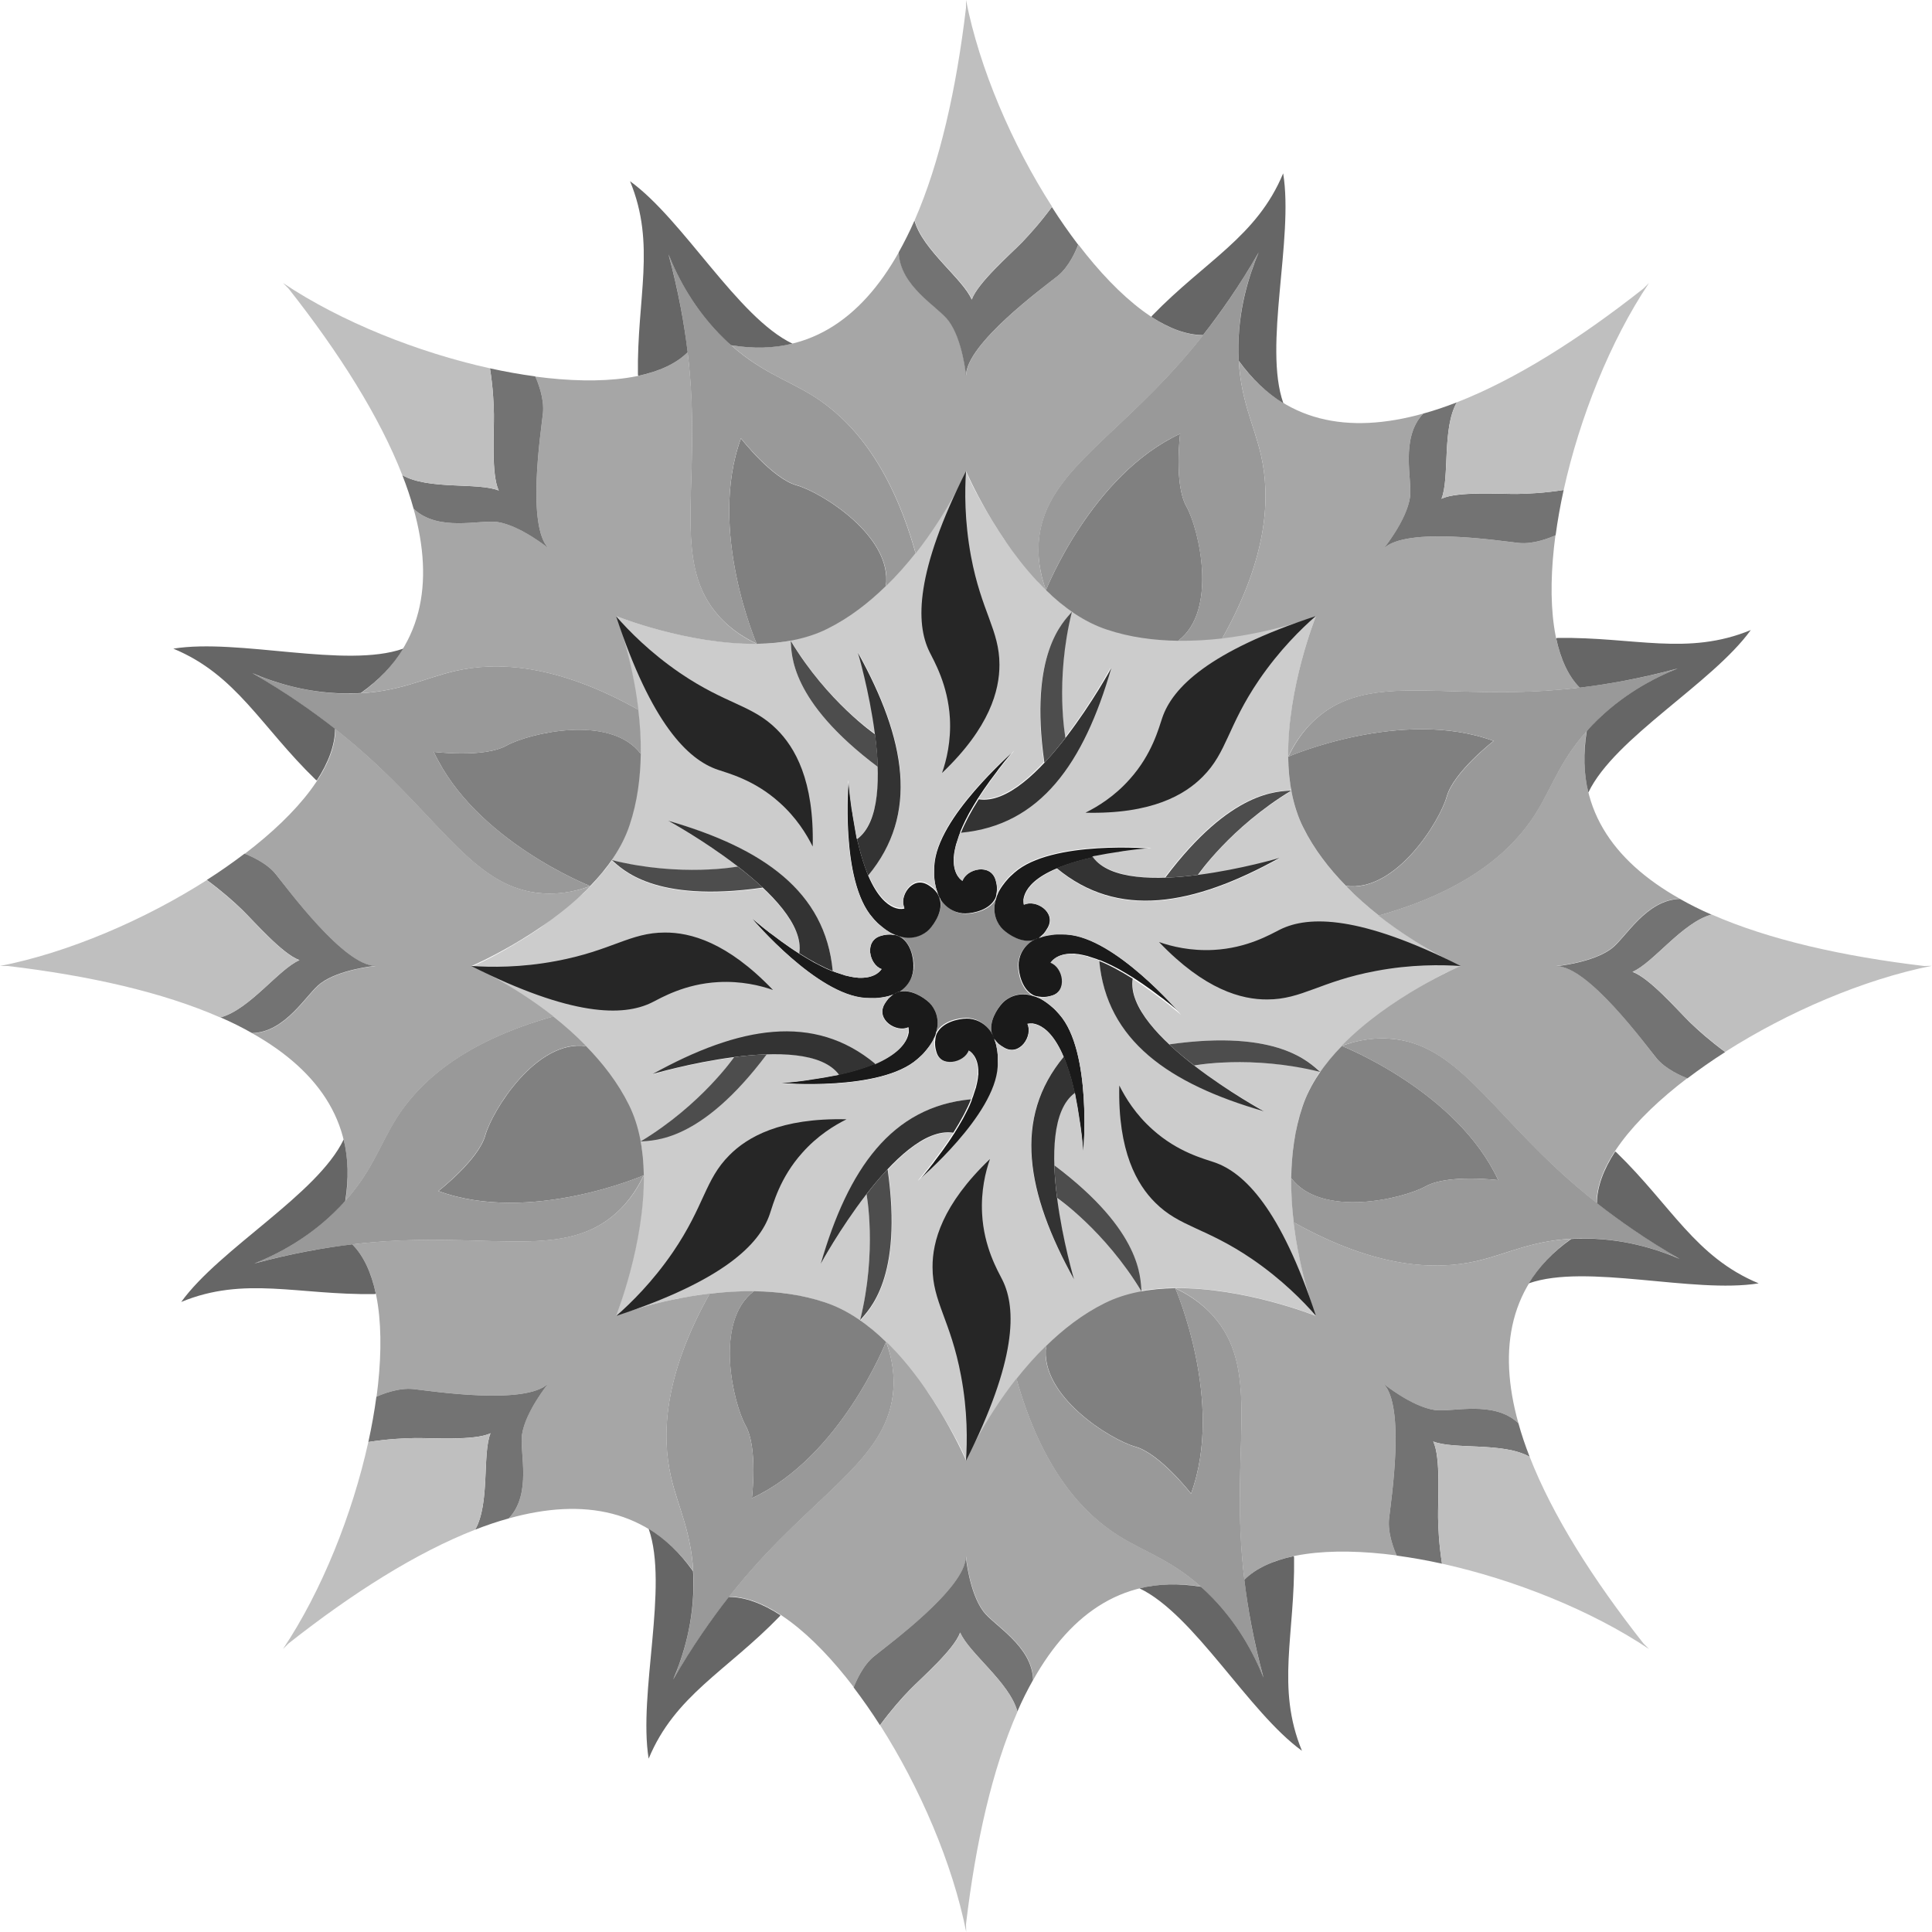 <?xml version="1.0" encoding="utf-8"?>
<!-- Generator: Adobe Illustrator 24.1.0, SVG Export Plug-In . SVG Version: 6.00 Build 0)  -->
<svg version="1.1" id="Layer_1" xmlns="http://www.w3.org/2000/svg" xmlns:xlink="http://www.w3.org/1999/xlink" x="0px" y="0px"
	 viewBox="0 0 1080 1080" style="enable-background:new 0 0 1080 1080;" xml:space="preserve">
<style type="text/css">
	.st0{fill:#919191;}
	.st1{fill:#1A1A1A;}
	.st2{fill:#CCCCCC;}
	.st3{fill:#333333;}
	.st4{fill:#4D4D4D;}
	.st5{fill:#808080;}
	.st6{fill:#999999;}
	.st7{fill:#A6A6A6;}
	.st8{fill:#737373;}
	.st9{fill:#BFBFBF;}
	.st10{fill:#666666;}
	.st11{fill:#262626;}
</style>
<g id="Layer_19">
	<path class="st0" d="M577,556.4L577,556.4L577,556.4c-7.7-2.1-13.6,1.1-16.5,4.1c-3.2,3.4-7.8,10.6-6,17.2h-0.2
		c-3.9-6.9-10.3-8.8-14.4-8.7c-4.8,0.1-13.4,2-16.6,8.3c0-0.1,0.1-0.3,0.2-0.4l-0.1-0.1v0.1c2.2-7.7-1-13.6-4-16.5
		c-3.4-3.2-10.6-7.8-17.2-6v-0.2c6.9-3.9,8.8-10.3,8.7-14.4c-0.1-4.8-2-13.4-8.3-16.6c0.1,0,0.3,0.1,0.4,0.2l0.1-0.1H503
		c7.7,2.2,13.6-1,16.5-4c3.2-3.4,7.8-10.6,6-17.2h0.2c3.9,6.9,10.3,8.8,14.4,8.7c4.8-0.1,13.4-2,16.6-8.3c0,0.1-0.1,0.3-0.2,0.4
		l0.1,0.1v-0.1c-2.2,7.7,1,13.6,4,16.5c3.4,3.2,10.6,7.8,17.2,6v0.2c-6.9,3.9-8.8,10.3-8.7,14.4c0.1,4.8,2,13.4,8.3,16.6
		C577.3,556.5,577.1,556.4,577,556.4z"/>
</g>
<g id="Layer_20">
	<path class="st1" d="M519.5,519.5c-2.9,3-8.8,6.2-16.5,4c-0.2,0-0.4-0.1-0.6-0.2h-0.1c0,0,0,0-0.1,0l0,0l0,0h-0.1
		c0,0-0.1,0-0.2-0.1c-0.2-0.1-0.4-0.1-0.6-0.2c-0.1,0-0.3-0.1-0.4-0.1l0,0c-0.2-0.1-0.5-0.2-0.7-0.3c-0.1,0-0.1,0-0.2-0.1
		c-0.2-0.1-0.3-0.2-0.5-0.2c-0.4-0.2-0.8-0.4-1.3-0.6c-0.2-0.1-0.4-0.2-0.7-0.4c-0.6-0.4-1.3-0.8-2-1.3c-0.2-0.2-0.5-0.3-0.7-0.5
		c-1-0.7-2-1.6-3.1-2.5c-0.3-0.2-0.5-0.5-0.8-0.7c-0.3-0.3-0.7-0.6-1-1c-0.7-0.7-1.4-1.4-2-2.2c-18.4-20.7-13.5-76.9-13.5-76.9
		c0.1,0.8,0.2,1.7,0.2,2.5c0.1,0.7,0.1,1.4,0.2,2.1c0.3,3,0.6,5.8,1,8.6c0.1,0.5,0.1,0.9,0.2,1.4c0.1,0.9,0.2,1.8,0.4,2.6
		c0.1,0.9,0.2,1.7,0.4,2.6l1.7,9.9c0.1,0.6,0.2,1.1,0.3,1.6v0.2c0.1,0.5,0.2,1.1,0.4,1.6c0.2,1,0.4,2,0.7,2.9c0,0.2,0.1,0.3,0.1,0.5
		c0.8,3.2,1.6,6.2,2.5,8.9c0.1,0.3,0.2,0.5,0.3,0.8c0.1,0.3,0.2,0.7,0.3,1c0.2,0.7,0.5,1.4,0.7,2c0.5,1.5,1.1,2.9,1.6,4.2
		c4.9,11.4,10.2,15.9,14.1,17.6c0.1,0,0.2,0.1,0.3,0.1c0.5,0.2,1,0.4,1.5,0.5c0.3,0.1,0.6,0.1,0.9,0.2c0.2,0,0.4,0.1,0.5,0.1
		s0.2,0,0.3,0c1.6,0.1,2.6-0.2,2.6-0.2c-3.2-6.6,4.2-18.4,13-13.3c0.4,0.2,0.8,0.5,1.1,0.7c0.1,0.1,0.2,0.1,0.3,0.2s0.3,0.2,0.4,0.3
		c0.1,0.1,0.3,0.2,0.4,0.3c0.3,0.2,0.5,0.4,0.8,0.6c0.1,0.1,0.2,0.2,0.3,0.3c0.6,0.6,1.2,1.2,1.6,1.8c0.1,0.1,0.2,0.3,0.3,0.4
		c0.2,0.3,0.4,0.5,0.5,0.8v0.1c0.2,0.4,0.4,0.8,0.6,1.2c0,0.1,0,0.1,0.1,0.2l0,0c0,0.1,0.1,0.2,0.1,0.3c0.1,0.1,0.1,0.2,0.1,0.4
		c0,0.1,0,0.1,0.1,0.2C527.3,508.8,522.7,516,519.5,519.5z M522.3,483.9c-0.1,1.6-0.1,3-0.1,4.4c0,0.4,0,0.8,0,1.1
		c0.1,2,0.3,3.8,0.7,5.4c0,0.2,0.1,0.4,0.1,0.5c0.1,0.3,0.1,0.6,0.2,0.9c0,0.1,0.1,0.3,0.1,0.4c0.1,0.2,0.1,0.4,0.2,0.7
		c0.3,0.9,0.6,1.8,0.9,2.5v0.1c0.1,0.2,0.2,0.4,0.2,0.5c0.1,0.2,0.2,0.4,0.2,0.5s0.1,0.1,0.1,0.2l0,0l0,0l0,0
		c0.1,0.3,0.3,0.6,0.4,0.8c3.9,6.9,10.3,8.8,14.4,8.7c4.8-0.1,13.4-2,16.6-8.3c0.1-0.1,0.2-0.3,0.2-0.4l0,0v-0.1l0,0
		c0-0.1,0.1-0.2,0.1-0.3c0.1-0.2,0.2-0.4,0.2-0.6c0,0,0-0.1,0.1-0.2v-0.1c0,0,0-0.1,0-0.2l0,0l0,0c0,0,0,0,0-0.1
		c0.1-0.2,0.1-0.3,0.1-0.5c0.1-0.2,0.1-0.5,0.1-0.7s0.1-0.4,0.1-0.6s0-0.5,0.1-0.8c0-0.3,0-0.6,0-0.9c0-1.4-0.2-2.9-0.7-4.6
		c-2.6-9.8-16.2-6.7-18.6,0.2c0,0-5.1-2.7-4.9-12.1c0-0.1,0-0.3,0-0.4v-0.1c0-0.3,0-0.7,0.1-1c0.1-1.1,0.2-2.3,0.5-3.5
		c0-0.2,0.1-0.3,0.1-0.5c0.2-0.8,0.4-1.7,0.6-2.6c0-0.2,0.1-0.4,0.2-0.6c0.4-1.3,0.8-2.6,1.3-4c0.1-0.3,0.2-0.7,0.4-1.1
		s0.3-0.9,0.5-1.4l0,0c0,0,0-0.1,0-0.2c0.8-2,1.8-4.1,2.9-6.4c0.5-0.9,1-1.9,1.5-2.9c0.3-0.7,0.7-1.3,1.1-2c0.6-1,1.2-2.1,1.8-3.1
		c0.8-1.3,1.6-2.7,2.5-4.1l0,0c0.1-0.1,0.1-0.2,0.2-0.3c0.5-0.8,1-1.5,1.5-2.3c0.3-0.4,0.5-0.8,0.8-1.2c0.3-0.4,0.5-0.8,0.8-1.2
		c2.2-3.2,4.7-6.7,7.5-10.3c0.3-0.5,0.7-0.9,1-1.4c0.7-0.9,1.5-1.8,2.2-2.8c0.7-0.9,1.4-1.8,2.2-2.7c1.2-1.5,2.5-3,3.8-4.6
		C565.8,421.2,523.9,456.7,522.3,483.9z M567.1,487.8c-0.8,0.7-1.5,1.4-2.2,2c-0.3,0.3-0.7,0.7-1,1c-0.2,0.3-0.5,0.5-0.7,0.8
		c-0.9,1-1.8,2.1-2.5,3.1c-0.2,0.2-0.3,0.4-0.5,0.7c-0.5,0.7-0.9,1.3-1.3,2c-0.1,0.2-0.2,0.4-0.4,0.7c-0.2,0.4-0.5,0.8-0.6,1.3
		c-0.1,0.2-0.2,0.3-0.2,0.5c0,0.1-0.1,0.1-0.1,0.2c-0.1,0.2-0.2,0.5-0.3,0.7l0,0c0,0.1-0.1,0.2-0.1,0.4c-0.1,0.2-0.2,0.4-0.2,0.6
		c0,0,0,0.1-0.1,0.2v0.1l0,0c0,0.1-0.1,0.2-0.1,0.3l-0.2,0.6c-2.2,7.7,1,13.6,4,16.5c3.4,3.2,10.6,7.8,17.2,6c0,0,0.1,0,0.2-0.1
		c0.1,0,0.2-0.1,0.4-0.1c0.1,0,0.2-0.1,0.3-0.1l0,0c0,0,0.1,0,0.2-0.1c0.4-0.2,0.8-0.3,1.2-0.6h0.1c0.3-0.2,0.6-0.3,0.8-0.5
		c0.2-0.1,0.3-0.2,0.4-0.3c0.6-0.5,1.2-1,1.8-1.6c0.1-0.1,0.2-0.2,0.3-0.3c0.2-0.2,0.4-0.5,0.6-0.8c0.1-0.1,0.2-0.3,0.3-0.4
		c0.2-0.2,0.3-0.5,0.5-0.8c0.2-0.4,0.5-0.7,0.7-1.1c5.1-8.8-6.7-16.2-13.3-13c0,0-0.2-0.7-0.2-2c0-0.1,0-0.2,0-0.3
		c0-0.1,0-0.2,0-0.3c0-0.1,0-0.2,0-0.3c0-0.2,0-0.3,0.1-0.5c0-0.2,0.1-0.4,0.1-0.5s0-0.2,0.1-0.4c0.1-0.5,0.3-1,0.5-1.5
		c0-0.1,0.1-0.2,0.1-0.3c1.7-4,6.2-9.3,17.6-14.1c1.3-0.5,2.7-1.1,4.2-1.6c0.7-0.2,1.3-0.5,2-0.7c0.3-0.1,0.7-0.2,1-0.3
		c0.3-0.1,0.5-0.2,0.8-0.3c2.7-0.9,5.7-1.7,8.9-2.5c0.2,0,0.3-0.1,0.5-0.1c1-0.2,1.9-0.5,2.9-0.7c0.5-0.1,1.1-0.2,1.6-0.4
		c0,0,0.1,0,0.2,0c0.5-0.1,1.1-0.2,1.6-0.3c3.1-0.6,6.4-1.2,9.9-1.7c0.8-0.1,1.7-0.3,2.6-0.4c0.9-0.1,1.8-0.2,2.6-0.4
		c0.5-0.1,0.9-0.1,1.4-0.2c2.7-0.4,5.6-0.7,8.6-1c0.7-0.1,1.4-0.1,2.1-0.2c0.8-0.1,1.6-0.2,2.5-0.2
		C644,474.3,587.8,469.5,567.1,487.8z M596.1,522.3c-1.6-0.1-3-0.1-4.4-0.1c-0.4,0-0.8,0-1.1,0c-2,0.1-3.8,0.3-5.4,0.7
		c-0.2,0-0.4,0.1-0.5,0.1c-0.3,0.1-0.6,0.1-0.9,0.2c-0.1,0-0.3,0.1-0.4,0.1c-0.2,0.1-0.4,0.1-0.7,0.2c-0.9,0.3-1.8,0.6-2.5,0.9h-0.1
		c-0.2,0.1-0.4,0.2-0.5,0.2c-0.2,0.1-0.4,0.2-0.5,0.2s-0.1,0.1-0.2,0.1l0,0l0,0l0,0c-0.3,0.1-0.6,0.3-0.8,0.4
		c-6.9,3.9-8.8,10.3-8.7,14.4c0.1,4.8,2,13.4,8.3,16.6c0.1,0.1,0.3,0.2,0.4,0.2h0.1l0,0c0.1,0,0.2,0.1,0.3,0.1
		c0.2,0.1,0.4,0.2,0.6,0.2c0,0,0.1,0,0.2,0.1h0.1c0,0,0.1,0,0.2,0l0,0l0,0c0,0,0,0,0.1,0c0.2,0.1,0.3,0.1,0.5,0.1
		c0.2,0.1,0.5,0.1,0.7,0.1s0.4,0.1,0.6,0.1c0.2,0,0.5,0,0.8,0.1c0.3,0,0.6,0,0.9,0c1.4,0,2.9-0.2,4.6-0.7c9.8-2.6,6.7-16.2-0.2-18.6
		c0,0,2.7-5.1,12.1-4.9c0.1,0,0.3,0,0.4,0h0.1c0.3,0,0.7,0,1,0.1c1.1,0.1,2.3,0.2,3.5,0.5c0.2,0,0.3,0.1,0.5,0.1
		c0.8,0.2,1.7,0.4,2.6,0.6c0.2,0,0.4,0.1,0.6,0.2c1.3,0.4,2.6,0.8,4,1.3c0.3,0.1,0.7,0.2,1.1,0.4c0.4,0.2,0.9,0.3,1.4,0.5l0,0
		c0,0,0.1,0,0.2,0c2,0.8,4.1,1.8,6.4,2.9c0.9,0.5,1.9,1,2.9,1.5c0.7,0.3,1.3,0.7,2,1.1c1,0.6,2.1,1.2,3.1,1.8
		c1.3,0.8,2.7,1.6,4.1,2.5l0,0c0.1,0.1,0.2,0.1,0.3,0.2c0.8,0.5,1.5,1,2.3,1.5c0.4,0.3,0.8,0.5,1.2,0.8s0.8,0.5,1.2,0.8
		c3.2,2.2,6.7,4.7,10.3,7.5c0.5,0.3,0.9,0.7,1.4,1c0.9,0.7,1.8,1.5,2.8,2.2c0.9,0.7,1.8,1.4,2.7,2.2c1.5,1.2,3,2.5,4.6,3.8
		C658.8,565.8,623.3,523.9,596.1,522.3z M592.2,567.1c-0.7-0.8-1.4-1.5-2-2.2c-0.3-0.3-0.7-0.7-1-1c-0.3-0.2-0.5-0.5-0.8-0.7
		c-1-0.9-2.1-1.8-3.1-2.5c-0.2-0.2-0.4-0.3-0.7-0.5c-0.7-0.5-1.3-0.9-2-1.3c-0.2-0.1-0.4-0.2-0.7-0.4c-0.4-0.2-0.8-0.5-1.3-0.6
		c-0.2-0.1-0.3-0.2-0.5-0.2c-0.1,0-0.1-0.1-0.2-0.1c-0.2-0.1-0.5-0.2-0.7-0.3l0,0c-0.1,0-0.2-0.1-0.4-0.1c-0.2-0.1-0.4-0.2-0.6-0.2
		c0,0-0.1,0-0.2-0.1h-0.1l0,0c-0.1,0-0.2-0.1-0.3-0.1l-0.6-0.2c-7.7-2.2-13.6,1-16.5,4c-3.2,3.4-7.8,10.6-6,17.2c0,0,0,0.1,0.1,0.2
		c0,0.1,0.1,0.2,0.1,0.4c0,0.1,0.1,0.2,0.1,0.3l0,0c0,0,0,0.1,0.1,0.2c0.2,0.4,0.3,0.8,0.6,1.2v0.1c0.2,0.3,0.3,0.6,0.5,0.8
		c0.1,0.2,0.2,0.3,0.3,0.4c0.5,0.6,1,1.2,1.6,1.8c0.1,0.1,0.2,0.2,0.3,0.3c0.2,0.2,0.5,0.4,0.8,0.6c0.1,0.1,0.3,0.2,0.4,0.3
		c0.2,0.2,0.5,0.3,0.8,0.5c0.4,0.2,0.7,0.5,1.1,0.7c8.8,5.1,16.2-6.7,13-13.3c0,0,0.7-0.2,2-0.2c0.1,0,0.2,0,0.3,0s0.2,0,0.3,0
		s0.2,0,0.3,0c0.2,0,0.3,0,0.5,0.1c0.2,0,0.4,0.1,0.5,0.1s0.2,0,0.4,0.1c0.5,0.1,1,0.3,1.5,0.5c0.1,0,0.2,0.1,0.3,0.1
		c4,1.7,9.3,6.2,14.1,17.6c0.5,1.3,1.1,2.7,1.6,4.2c0.2,0.7,0.5,1.3,0.7,2c0.1,0.3,0.2,0.7,0.3,1s0.2,0.5,0.3,0.8
		c0.9,2.7,1.7,5.7,2.5,8.9c0,0.2,0.1,0.3,0.1,0.5c0.2,1,0.5,1.9,0.7,2.9c0.1,0.5,0.2,1.1,0.4,1.6c0,0,0,0.1,0,0.2
		c0.1,0.5,0.2,1.1,0.3,1.6c0.6,3.1,1.2,6.4,1.7,9.9c0.1,0.8,0.3,1.7,0.4,2.6c0.1,0.9,0.2,1.8,0.4,2.6c0.1,0.5,0.1,0.9,0.2,1.4
		c0.4,2.7,0.7,5.6,1,8.6c0.1,0.7,0.1,1.4,0.2,2.1c0.1,0.8,0.2,1.6,0.2,2.5C605.7,644,610.5,587.8,592.2,567.1z M557.8,591.7
		c0-0.4,0-0.8,0-1.1c-0.1-2-0.3-3.8-0.7-5.4c0-0.2-0.1-0.4-0.1-0.5c-0.1-0.3-0.1-0.6-0.2-0.9c0-0.1-0.1-0.3-0.1-0.4
		c-0.1-0.2-0.1-0.4-0.2-0.7c-0.3-0.9-0.6-1.8-0.9-2.5v-0.1c-0.1-0.2-0.2-0.4-0.2-0.5c-0.1-0.2-0.2-0.4-0.2-0.5s-0.1-0.1-0.1-0.2l0,0
		l0,0l0,0c-0.1-0.3-0.3-0.6-0.4-0.8c-3.9-6.9-10.3-8.8-14.4-8.7c-4.8,0.1-13.4,2-16.6,8.3c-0.1,0.1-0.2,0.3-0.2,0.4c0,0,0,0,0,0.1
		l0,0l0,0c0,0.1-0.1,0.2-0.1,0.3c-0.1,0.2-0.2,0.4-0.2,0.6c0,0,0,0.1-0.1,0.2v0.1c0,0,0,0.1,0,0.2l0,0l0,0c0,0,0,0,0,0.1
		c-0.1,0.2-0.1,0.3-0.1,0.5c-0.1,0.2-0.1,0.5-0.1,0.7s-0.1,0.4-0.1,0.6c0,0.2,0,0.5-0.1,0.8c0,0.3,0,0.6,0,0.9
		c0,1.4,0.2,2.9,0.7,4.6c2.6,9.8,16.2,6.7,18.6-0.2c0,0,5.1,2.7,4.9,12.1c0,0.1,0,0.3,0,0.4v0.1c0,0.3,0,0.7-0.1,1
		c-0.1,1.1-0.2,2.3-0.5,3.5c0,0.2-0.1,0.3-0.1,0.5c-0.2,0.8-0.4,1.7-0.6,2.6c0,0.2-0.1,0.4-0.2,0.6c-0.4,1.3-0.8,2.6-1.3,4
		c-0.1,0.3-0.2,0.7-0.4,1.1c-0.2,0.4-0.3,0.9-0.5,1.4l0,0c0,0,0,0.1,0,0.2c-0.4,0.9-0.8,1.9-1.2,2.9c-0.2,0.5-0.5,1.1-0.8,1.7
		c-0.3,0.6-0.6,1.2-0.9,1.8c-0.5,0.9-1,1.9-1.5,2.9c-0.3,0.7-0.7,1.3-1.1,2c-0.6,1-1.2,2.1-1.8,3.1c-0.8,1.3-1.6,2.7-2.5,4.1l0,0
		c-0.1,0.1-0.1,0.2-0.2,0.3c-0.5,0.8-1,1.5-1.5,2.3c-0.3,0.4-0.5,0.8-0.8,1.2s-0.5,0.8-0.8,1.2c-2.2,3.2-4.7,6.7-7.5,10.3
		c-0.3,0.5-0.7,0.9-1,1.4c-0.7,0.9-1.5,1.8-2.2,2.8c-0.7,0.9-1.5,1.8-2.2,2.7c-1.2,1.5-2.5,3-3.8,4.6c1.3-1.1,43.2-36.7,44.8-63.9
		C557.8,594.5,557.8,593,557.8,591.7z M519.5,560.5c-3.4-3.2-10.6-7.8-17.2-6c0,0-0.1,0-0.2,0.1c-0.1,0-0.2,0.1-0.4,0.1
		c-0.1,0-0.2,0.1-0.3,0.1l0,0c0,0-0.1,0-0.2,0.1c-0.4,0.2-0.8,0.3-1.2,0.6h-0.1c-0.3,0.2-0.6,0.3-0.8,0.5c-0.2,0.1-0.3,0.2-0.4,0.3
		c-0.6,0.5-1.2,1-1.8,1.6c-0.1,0.1-0.2,0.2-0.3,0.3c-0.2,0.2-0.4,0.5-0.6,0.8c-0.1,0.1-0.2,0.3-0.3,0.4c-0.1,0.1-0.2,0.3-0.3,0.4
		c-0.1,0.1-0.2,0.2-0.2,0.3c-0.2,0.4-0.5,0.7-0.7,1.1c-5.1,8.8,6.7,16.2,13.3,13c0,0,0.3,1,0.2,2.6c0,0.1,0,0.2,0,0.3
		c0,0.2,0,0.3-0.1,0.5c-0.1,0.3-0.1,0.6-0.2,0.9c-0.1,0.5-0.3,1-0.5,1.5c0,0.1-0.1,0.2-0.1,0.3c-1.7,4-6.2,9.3-17.6,14.1
		c-1.3,0.5-2.7,1.1-4.2,1.6c-0.7,0.2-1.3,0.5-2,0.7c-0.3,0.1-0.7,0.2-1,0.3s-0.5,0.2-0.8,0.3c-2.7,0.9-5.7,1.7-8.9,2.5
		c-0.2,0-0.3,0.1-0.5,0.1c-1,0.2-1.9,0.5-2.9,0.7c-0.5,0.1-1.1,0.2-1.6,0.4c0,0-0.1,0-0.2,0c-0.5,0.1-1.1,0.2-1.6,0.3
		c-3.1,0.6-6.4,1.2-9.9,1.7c-0.8,0.1-1.7,0.3-2.6,0.4c-0.9,0.1-1.8,0.2-2.6,0.4c-0.5,0.1-0.9,0.1-1.4,0.2c-2.7,0.4-5.6,0.7-8.6,1
		c-0.7,0.1-1.4,0.1-2.1,0.2c-0.8,0.1-1.6,0.2-2.5,0.2c0,0,56.2,4.9,76.9-13.5c0.8-0.7,1.5-1.4,2.2-2c0.3-0.3,0.7-0.7,1-1
		c0.2-0.3,0.5-0.5,0.7-0.8c0.9-1,1.8-2.1,2.5-3.1c0.2-0.2,0.3-0.4,0.5-0.7c0.5-0.7,0.9-1.3,1.3-2c0.1-0.2,0.2-0.4,0.4-0.7
		c0.2-0.4,0.5-0.8,0.6-1.3c0.1-0.2,0.2-0.3,0.2-0.5c0-0.1,0.1-0.1,0.1-0.2c0.1-0.2,0.2-0.5,0.3-0.7l0,0c0-0.1,0.1-0.2,0.1-0.4
		c0.1-0.2,0.2-0.4,0.2-0.6c0,0,0-0.1,0.1-0.2v-0.1l0,0l0,0c0,0,0,0,0-0.1v-0.1l0.2-0.6C525.6,569.4,522.5,563.4,519.5,560.5z
		 M502.6,523.4c-0.1-0.1-0.3-0.2-0.4-0.2l0,0l0,0l0,0l0,0c-0.1,0-0.2-0.1-0.3-0.1c-0.2-0.1-0.4-0.2-0.6-0.2c0,0-0.1,0-0.2-0.1H501
		c0,0-0.1,0-0.2,0l0,0l0,0c0,0,0,0-0.1,0c-0.2-0.1-0.3-0.1-0.5-0.1c-0.2-0.1-0.5-0.1-0.7-0.1s-0.4-0.1-0.6-0.1s-0.5,0-0.8-0.1
		c-0.3,0-0.6,0-0.9,0c-1.4,0-2.9,0.2-4.6,0.7c-9.8,2.6-6.7,16.2,0.2,18.6c0,0-2.7,5.1-12.1,4.9c-0.1,0-0.3,0-0.4,0h-0.1
		c-0.3,0-0.7,0-1-0.1c-1.1-0.1-2.3-0.2-3.5-0.5c-0.2,0-0.3-0.1-0.5-0.1c-0.8-0.2-1.7-0.4-2.6-0.6c-0.2,0-0.4-0.1-0.6-0.2
		c-1.3-0.4-2.6-0.8-4-1.3c-0.3-0.1-0.7-0.2-1.1-0.4s-0.9-0.3-1.4-0.5l0,0c0,0-0.1,0-0.2,0c-0.9-0.4-1.9-0.8-2.9-1.2
		c-0.5-0.2-1.1-0.5-1.7-0.8s-1.2-0.6-1.8-0.9c-0.9-0.5-1.9-1-2.9-1.5c-0.7-0.3-1.3-0.7-2-1.1c-1-0.6-2.1-1.2-3.1-1.8
		c-1.3-0.8-2.7-1.6-4.1-2.5l0,0c-0.1-0.1-0.2-0.1-0.3-0.2c-0.8-0.5-1.5-1-2.3-1.5c-0.4-0.3-0.8-0.5-1.2-0.8
		c-0.4-0.3-0.8-0.5-1.2-0.8c-3.2-2.2-6.7-4.7-10.3-7.5c-0.5-0.3-0.9-0.7-1.4-1c-0.9-0.7-1.8-1.5-2.8-2.2c-0.9-0.7-1.8-1.5-2.7-2.2
		c-1.5-1.2-3-2.5-4.6-3.8c1.1,1.3,36.7,43.2,63.9,44.8c1.6,0.1,3,0.1,4.4,0.1c0.4,0,0.8,0,1.1,0c2-0.1,3.8-0.3,5.4-0.7
		c0.2,0,0.4-0.1,0.5-0.1c0.3-0.1,0.6-0.1,0.9-0.2c0.1,0,0.3-0.1,0.4-0.1c0.2-0.1,0.4-0.1,0.7-0.2c0.9-0.3,1.8-0.6,2.5-0.9h0.1
		c0.2-0.1,0.4-0.2,0.5-0.2c0.2-0.1,0.4-0.2,0.5-0.2s0.1-0.1,0.2-0.1l0,0l0,0l0,0c0.3-0.1,0.6-0.3,0.8-0.4c6.9-3.9,8.8-10.3,8.7-14.4
		C510.8,535.2,508.9,526.6,502.6,523.4z"/>
</g>
<g id="Layer_21">
	<path class="st2" d="M525,501.2v0.1c0-0.1-0.1-0.2-0.1-0.2c-0.1-0.2-0.2-0.4-0.2-0.5c-0.1-0.2-0.2-0.4-0.2-0.5
		C524.7,500.4,524.9,500.8,525,501.2z M525.1,501.4L525.1,501.4C525.1,501.3,525.1,501.3,525.1,501.4s0.1,0.2,0.1,0.3
		c0.1,0.1,0.1,0.2,0.1,0.4c0,0.1,0,0.1,0.1,0.2h0.2C525.4,502,525.3,501.7,525.1,501.4z M599.3,342c-0.1-0.1-0.2-0.2-0.4-0.3
		c-0.3-0.2-0.7-0.5-1-0.7c-0.2-0.1-0.4-0.3-0.6-0.5c-0.4-0.3-0.8-0.5-1.1-0.8c-0.6-0.4-1.1-0.9-1.7-1.3c-0.6-0.5-1.2-1-1.8-1.5
		c-0.1-0.1-0.2-0.2-0.3-0.3c-0.6-0.5-1.2-1-1.8-1.5c-0.7-0.6-1.3-1.1-2-1.7c-1.3-1.1-2.6-2.3-3.8-3.5l-2.6-2.6
		c-0.4-0.4-0.8-0.8-1.2-1.2l-19-23.7c-0.6-0.8-1.1-1.6-1.7-2.5l-1.1-1.7c-0.3-0.4-0.5-0.8-0.8-1.2l-1-1.5c-0.5-0.8-1-1.6-1.5-2.4
		l-4.1-6.8c-0.7-1.2-1.4-2.5-2.1-3.6c-0.4-0.7-0.8-1.4-1.2-2.1c-0.4-0.8-0.9-1.6-1.3-2.4c-0.2-0.4-0.4-0.7-0.6-1.1
		c-0.4-0.7-0.7-1.4-1.1-2c-0.3-0.7-0.7-1.3-1-1.9c-3.1-6.1-4.7-10-4.7-10s0,0,0,0.1l0,0v0.1c0,0,0,0.1-0.1,0.2
		c-0.3,0.6-0.8,1.8-1.7,3.5c-0.1,0.3-0.2,0.5-0.4,0.8c-0.4,0.9-0.9,1.8-1.4,2.8c-0.2,0.3-0.3,0.7-0.5,1c0,0,0,0,0,0.1
		c-0.2,0.4-0.4,0.7-0.6,1.1c-0.1,0.2-0.2,0.4-0.4,0.7c-0.1,0.2-0.2,0.5-0.4,0.7c-0.3,0.5-0.6,1.1-0.9,1.7c-0.2,0.4-0.5,0.9-0.7,1.3
		c0,0,0,0,0,0.1c-0.3,0.5-0.6,1.1-0.9,1.6c-0.1,0.1-0.1,0.2-0.2,0.4c-0.2,0.4-0.5,0.9-0.8,1.3c0,0,0,0.1-0.1,0.1
		c-0.3,0.5-0.6,1-0.9,1.5c-0.4,0.8-0.9,1.5-1.4,2.3c-0.3,0.5-0.6,1-1,1.6c-1,1.6-2,3.2-3.1,4.9c-0.2,0.3-0.4,0.6-0.6,1
		c-0.2,0.2-0.3,0.5-0.5,0.7c-0.3,0.4-0.6,0.9-0.9,1.3c-1.2,1.9-2.5,3.8-3.9,5.7c-0.4,0.6-0.8,1.2-1.3,1.8c-0.4,0.5-0.7,1-1.1,1.5
		c-0.9,1.2-1.9,2.5-2.8,3.8c-0.5,0.7-1,1.3-1.6,2c-0.1,0.1-0.1,0.1-0.1,0.2c-0.7,0.9-1.4,1.8-2.2,2.7c-0.4,0.5-0.9,1.1-1.3,1.6
		c-1.4,1.7-2.9,3.4-4.4,5.1c-0.6,0.7-1.3,1.4-2,2.1c-0.7,0.8-1.4,1.5-2.1,2.3c-0.6,0.7-1.3,1.3-1.9,2c-0.8,0.8-1.7,1.7-2.5,2.5l0,0
		c-0.6,0.6-1.2,1.2-1.8,1.7c-2.4,2.3-4.9,4.5-7.5,6.7c-0.7,0.5-1.3,1.1-2,1.6c-1.2,1-2.5,2-3.8,3c-0.8,0.6-1.5,1.1-2.3,1.6
		c-1.4,1-2.8,2-4.2,2.9c-3.6,2.3-7.3,4.5-11.1,6.4c-2.3,1.1-4.6,2.1-7,3c-0.3,0.1-0.7,0.2-1,0.4c-2,0.7-4,1.3-6,1.8
		c-1.6,0.4-3.3,0.8-4.9,1.1c-0.5,0.1-1.1,0.2-1.6,0.3l0,0c0.3,0.5,0.6,1.1,1,1.6c9.1,14.7,19.2,26.4,27.7,34.8c2.1,2.1,4.1,4,6,5.7
		c0.5,0.5,1.1,1,1.6,1.4c0.5,0.5,1,0.9,1.5,1.3c0.7,0.6,1.4,1.2,2.1,1.8c0.4,0.4,0.9,0.7,1.3,1c0.6,0.5,1.2,1,1.7,1.4s1,0.8,1.5,1.1
		c1.9,1.5,3,2.2,3,2.2l-0.1-0.5c-0.2-1.5-0.4-2.9-0.6-4.4c-0.1-0.6-0.2-1.3-0.3-1.9c-0.1-0.5-0.1-1-0.2-1.4
		c-0.1-0.8-0.3-1.6-0.4-2.5c-0.2-0.9-0.3-1.9-0.5-2.8c-0.2-1-0.4-2.1-0.6-3.1c-0.8-4-1.5-7.8-2.3-11.2c-0.2-0.8-0.3-1.5-0.5-2.2
		c-0.8-3.4-1.5-6.4-2.2-8.8c-0.1-0.4-0.2-0.8-0.3-1.1c-0.3-1.3-0.6-2.3-0.9-3.2c-0.1-0.2-0.1-0.5-0.2-0.7s-0.1-0.4-0.2-0.6
		c0-0.2-0.1-0.3-0.1-0.5c-0.1-0.4-0.2-0.6-0.2-0.7c26.8,48.3,34.2,90.2,5.7,124.4c4.9,11.4,10.2,15.9,14.1,17.6
		c0.1,0,0.2,0.1,0.3,0.1c0.5,0.2,1,0.4,1.5,0.5c0.3,0.1,0.6,0.1,0.9,0.2c0.2,0,0.4,0.1,0.5,0.1s0.2,0,0.3,0c1.6,0.1,2.6-0.2,2.6-0.2
		c-3.2-6.6,4.2-18.4,13-13.3c0.4,0.2,0.8,0.5,1.1,0.7c0.1,0.1,0.2,0.1,0.3,0.2s0.3,0.2,0.4,0.3c0.1,0.1,0.3,0.2,0.4,0.3
		c0.3,0.2,0.5,0.4,0.8,0.6c0.1,0.1,0.2,0.2,0.3,0.3c0.6,0.6,1.2,1.2,1.6,1.8c0.1,0.1,0.2,0.3,0.3,0.4c0.2,0.3,0.4,0.5,0.5,0.8
		c-0.3-0.8-0.6-1.6-0.9-2.5c-0.1-0.2-0.1-0.4-0.2-0.7c0-0.1-0.1-0.3-0.1-0.4c-0.1-0.3-0.1-0.6-0.2-0.9c-0.1-0.2-0.1-0.4-0.1-0.5
		c-0.3-1.6-0.6-3.4-0.7-5.4c0-0.4,0-0.7,0-1.1c0-1.4,0-2.9,0.1-4.4c1.6-27.2,43.5-62.8,44.8-63.9c-1.3,1.5-2.6,3.1-3.8,4.6
		c-0.8,0.9-1.5,1.8-2.2,2.7c-0.8,1-1.5,1.9-2.2,2.8c-0.3,0.5-0.7,0.9-1,1.4c-2.8,3.6-5.2,7-7.5,10.3c-0.3,0.4-0.5,0.8-0.8,1.2
		c-0.3,0.4-0.5,0.8-0.8,1.2c-0.5,0.8-1,1.6-1.5,2.3c-0.1,0.1-0.1,0.2-0.2,0.3l0,0c1,0.2,2,0.2,2.9,0.2c0.4,0,0.7,0,1,0s0.7,0,1-0.1
		h0.1c0.3,0,0.6-0.1,0.9-0.1c1.1-0.2,2.2-0.4,3.2-0.7c0.2-0.1,0.5-0.1,0.7-0.2c0.1,0,0.2-0.1,0.4-0.1c0.7-0.2,1.4-0.5,2.1-0.8
		c0.3-0.1,0.6-0.2,0.9-0.4c1.1-0.5,2.3-1.1,3.4-1.7c0.4-0.2,0.7-0.4,1.1-0.6c1.3-0.8,2.6-1.6,3.9-2.5c0.3-0.2,0.5-0.4,0.8-0.6
		s0.5-0.4,0.8-0.6c0.4-0.3,0.7-0.5,1.1-0.8c3.6-2.8,7.2-6.2,10.7-9.8c0.3-0.3,0.6-0.6,0.9-1c0.2-0.2,0.4-0.4,0.6-0.7
		C575.1,365.3,594.5,347.8,599.3,342z M556.6,502.6c0,0.1-0.1,0.3-0.2,0.4l0.1,0.1V503l0.2-0.6v-0.1
		C556.7,502.3,556.6,502.5,556.6,502.6z M556.9,501.8c0,0.1-0.1,0.2-0.1,0.3l0,0C556.9,501.9,556.9,501.8,556.9,501.8
		c0.1-0.2,0.2-0.4,0.2-0.6c0,0,0-0.1,0.1-0.2c0-0.1,0-0.1,0.1-0.2c0,0.1-0.1,0.2-0.1,0.4C557.1,501.3,557,501.5,556.9,501.8z
		 M557.3,500.7L557.3,500.7L557.3,500.7C557.3,500.8,557.3,500.7,557.3,500.7z M721.5,439.9c-0.1-0.3-0.1-0.6-0.1-0.9
		c-0.1-0.3-0.1-0.7-0.2-1c-0.1-0.6-0.2-1.2-0.2-1.8c-0.1-0.7-0.2-1.3-0.2-2c-0.1-0.7-0.1-1.3-0.2-2c0-0.3-0.1-0.6-0.1-0.9
		c0-0.5-0.1-1-0.1-1.5c0-0.4-0.1-0.9-0.1-1.3c-0.1-0.8-0.1-1.6-0.1-2.4c0-0.5,0-1.1,0-1.7c0-0.4,0-0.8,0-1.2c0-0.1,0-0.2,0-0.3l0,0
		c0-1.1,0-1.5,0-2c0-38.3,15.5-76.7,15.5-76.7l0,0c0,0,0,0-0.1,0c0,0,0,0-0.1,0c-0.8,0.3-3.8,1.4-8.6,2.9c-0.1,0-0.2,0.1-0.2,0.1
		c-1.6,0.5-3.3,1-5.2,1.6c-0.3,0.1-0.6,0.2-0.9,0.2c-3.2,0.9-6.9,1.9-10.9,2.8c-1.1,0.3-2.2,0.5-3.4,0.8c-1.2,0.2-2.3,0.5-3.5,0.8
		s-2.4,0.5-3.7,0.7c-2.1,0.4-4.2,0.8-6.4,1.1c-0.6,0.1-1.3,0.2-1.9,0.3c-0.3,0-0.6,0.1-1,0.2c-1.2,0.2-2.5,0.4-3.8,0.5
		c-0.9,0.1-1.8,0.2-2.8,0.3c-1.8,0.2-3.6,0.4-5.5,0.6c-0.9,0.1-1.8,0.2-2.8,0.2c-3.6,0.3-7.2,0.5-10.9,0.5c-0.4,0-0.8,0-1.2,0
		c-0.8,0-1.5,0-2.3,0c-0.7,0-1.3,0-2,0c-0.2,0-0.3,0-0.5,0c-1.2,0-2.4,0-3.6-0.1c-0.5,0-1,0-1.5-0.1c-0.3,0-0.6,0-0.9,0
		c-0.6,0-1.3-0.1-1.9-0.1c-0.1,0-0.2,0-0.3,0c-0.7,0-1.5-0.1-2.2-0.2c-0.8-0.1-1.6-0.1-2.3-0.2c-0.4,0-0.8-0.1-1.2-0.1
		c-0.7-0.1-1.3-0.1-1.9-0.2c-0.1,0-0.1,0-0.2,0c-0.7-0.1-1.4-0.2-2-0.3c-0.3,0-0.6-0.1-0.9-0.1c-0.8-0.1-1.5-0.2-2.3-0.4
		c-0.7-0.1-1.4-0.2-2.1-0.4c-0.4-0.1-0.7-0.1-1.1-0.2c-0.7-0.1-1.4-0.3-2.2-0.4c-0.7-0.1-1.3-0.3-2-0.4c-1.1-0.2-2.2-0.5-3.3-0.8
		c-0.7-0.2-1.5-0.4-2.2-0.6c-1.9-0.5-3.7-1.1-5.5-1.7c-2.5-0.8-5-1.9-7.5-3c-0.4-0.2-0.8-0.4-1.2-0.6c-0.6-0.3-1.3-0.6-1.9-1
		c-0.3-0.1-0.5-0.3-0.8-0.4c-0.4-0.2-0.7-0.4-1.1-0.6c-1.1-0.6-2.2-1.3-3.3-2c-0.4-0.2-0.8-0.5-1.2-0.7s-0.8-0.5-1.2-0.8
		s-0.8-0.5-1.1-0.8c-9.5,38.2-3.8,69.6-3.6,70.4l0.3-0.4c2.3-3,4.5-5.9,6.5-8.9c0.4-0.6,0.8-1.2,1.2-1.7c0.1-0.2,0.2-0.4,0.4-0.5
		c0.6-0.8,1.1-1.7,1.7-2.5c2-3,3.9-5.9,5.6-8.6c0.3-0.5,0.6-0.9,0.8-1.3c3.8-6,6.5-10.7,7.9-13.2c0-0.1,0.1-0.2,0.2-0.3
		c0-0.1,0.1-0.2,0.1-0.3c0.1-0.1,0.1-0.2,0.1-0.2c0.4-0.7,0.6-1,0.6-1c-15.3,53.1-39.6,87.9-84,92l0,0c-0.2,0.5-0.4,0.9-0.5,1.4
		c-0.1,0.4-0.3,0.7-0.4,1.1c-0.5,1.4-0.9,2.8-1.3,4c-0.1,0.2-0.1,0.4-0.2,0.6c-0.2,0.9-0.4,1.8-0.6,2.6c0,0.2-0.1,0.3-0.1,0.5
		c-0.2,1.3-0.4,2.4-0.5,3.5c0,0.4,0,0.7-0.1,1v0.1c0,0.1,0,0.3,0,0.4c-0.2,9.4,4.9,12.1,4.9,12.1c2.4-6.9,16-10,18.6-0.2
		c0.5,1.7,0.7,3.2,0.7,4.6c0,0.3,0,0.6,0,0.9c0,0.2,0,0.5-0.1,0.8c0,0.2-0.1,0.4-0.1,0.6s-0.1,0.5-0.1,0.7s-0.1,0.3-0.1,0.5
		c0,0,0,0,0,0.1c0.1-0.2,0.2-0.4,0.3-0.6c0-0.1,0-0.1,0.1-0.2c0.1-0.2,0.1-0.3,0.2-0.5c0.2-0.4,0.4-0.9,0.6-1.3
		c0.1-0.2,0.2-0.4,0.4-0.7c0.4-0.6,0.8-1.3,1.3-2c0.2-0.2,0.3-0.5,0.5-0.7c0.7-1,1.6-2,2.5-3.1c0.2-0.3,0.5-0.5,0.7-0.8
		c0.3-0.3,0.6-0.7,1-1c0.7-0.7,1.4-1.4,2.2-2c20.7-18.4,76.9-13.5,76.9-13.5c-0.8,0.1-1.7,0.2-2.5,0.2c-0.7,0.1-1.4,0.1-2.1,0.2
		c-3,0.3-5.8,0.6-8.6,1c-0.5,0.1-0.9,0.1-1.4,0.2c-0.9,0.1-1.8,0.2-2.6,0.4c-0.4,0-0.7,0.1-1.1,0.2c-0.5,0.1-1,0.1-1.5,0.2
		c-3.5,0.5-6.9,1.1-9.9,1.7c-0.6,0.1-1.1,0.2-1.6,0.3c-0.1,0-0.1,0-0.2,0c-0.5,0.1-1.1,0.2-1.6,0.4c2.2,3,5.3,5.3,9,7
		c0.7,0.3,1.4,0.6,2.1,0.9c0.7,0.3,1.5,0.5,2.2,0.8c0.2,0.1,0.4,0.1,0.6,0.2c0.3,0.1,0.7,0.2,1,0.3c0.5,0.1,0.9,0.2,1.4,0.4
		c1.5,0.4,3.1,0.7,4.8,1c0.6,0.1,1.1,0.2,1.7,0.3c0.7,0.1,1.4,0.2,2.2,0.3c0.6,0.1,1.3,0.1,1.9,0.2c3.4,0.3,6.9,0.4,10.6,0.3
		c0.4,0,0.9,0,1.3,0c0.5,0,1,0,1.5,0c0,0,0,0,0.1,0c37-49.3,63.1-48.1,70.5-48.7l0,0c0-0.1,0-0.2,0-0.2
		C721.7,441.1,721.6,440.5,721.5,439.9z M578.3,525.2c-0.1,0.1-0.2,0.1-0.4,0.1c-0.1,0-0.1,0-0.2,0.1v0.2c0.3-0.2,0.5-0.3,0.8-0.4
		l0,0l0,0C578.5,525.1,578.4,525.2,578.3,525.2z M578.9,525c-0.1,0-0.1,0.1-0.2,0.1h0.1c0.4-0.2,0.8-0.3,1.2-0.6
		c-0.2,0.1-0.4,0.2-0.5,0.2C579.3,524.8,579.1,524.9,578.9,525z M816.5,540L816.5,540C816.4,540,816.4,540,816.5,540
		c-0.1,0-0.2,0-0.3-0.1c-0.6-0.3-1.8-0.8-3.5-1.7c-0.3-0.1-0.5-0.2-0.8-0.4c-0.9-0.4-1.8-0.9-2.8-1.4c-0.3-0.2-0.7-0.3-1-0.5
		c0,0,0,0-0.1,0c-0.4-0.2-0.7-0.4-1.1-0.6c-0.2-0.1-0.4-0.2-0.7-0.4c-0.2-0.1-0.5-0.2-0.7-0.4c-0.5-0.3-1.1-0.6-1.7-0.9
		c-0.4-0.2-0.9-0.5-1.3-0.7c0,0,0,0-0.1,0c-0.5-0.3-1.1-0.6-1.6-0.9c-0.1-0.1-0.2-0.1-0.4-0.2c-0.4-0.2-0.9-0.5-1.3-0.8
		c0,0-0.1,0-0.1-0.1c-0.5-0.3-1-0.6-1.5-0.9c-0.8-0.4-1.5-0.9-2.3-1.4c-0.5-0.3-1-0.6-1.6-1c-1.6-1-3.2-2-4.9-3.1
		c-0.3-0.2-0.6-0.4-1-0.6c-0.2-0.2-0.5-0.3-0.7-0.5c-0.4-0.3-0.9-0.6-1.3-0.9c-1.9-1.2-3.8-2.5-5.7-3.9c-0.6-0.4-1.2-0.8-1.8-1.3
		c-0.5-0.4-1-0.7-1.5-1.1c-1.2-0.9-2.5-1.9-3.8-2.8c-0.7-0.5-1.3-1-2-1.6c-0.1-0.1-0.1-0.1-0.2-0.1c-0.9-0.7-1.8-1.4-2.7-2.2
		c-0.5-0.4-1.1-0.9-1.6-1.3c-1.7-1.4-3.4-2.9-5.1-4.4c-0.7-0.6-1.4-1.3-2.1-2c-0.8-0.7-1.5-1.4-2.3-2.1c-0.7-0.6-1.3-1.3-2-1.9
		c-0.8-0.8-1.7-1.7-2.5-2.5c-0.6-0.6-1.2-1.2-1.7-1.8c-2.3-2.4-4.5-4.9-6.7-7.5c-0.5-0.7-1.1-1.3-1.6-2c-1-1.2-2-2.5-3-3.8
		c-0.6-0.8-1.1-1.5-1.6-2.3c-1-1.4-2-2.8-2.9-4.2c-2.3-3.6-4.5-7.3-6.4-11.1c-1.1-2.3-2.1-4.6-3-7c-0.1-0.3-0.2-0.7-0.4-1
		c-0.7-2-1.3-4-1.8-6c-0.4-1.6-0.8-3.3-1.1-4.9c-0.1-0.5-0.2-1.1-0.3-1.6l0,0c-0.5,0.3-1.1,0.6-1.6,1c-14.7,9.1-26.4,19.2-34.8,27.7
		c-2.1,2.1-4,4.1-5.7,6c-0.5,0.5-1,1.1-1.4,1.6c-0.5,0.5-0.9,1-1.3,1.5c-0.6,0.7-1.2,1.4-1.8,2.1c-0.4,0.4-0.7,0.9-1,1.3
		c-0.5,0.6-1,1.2-1.4,1.7s-0.8,1-1.1,1.5c-1.5,1.9-2.2,3-2.2,3l0.5-0.1c1.5-0.2,2.9-0.4,4.4-0.6c0.6-0.1,1.3-0.2,1.9-0.3
		c0.5-0.1,1-0.1,1.4-0.2c0.8-0.1,1.6-0.3,2.5-0.4c0.9-0.2,1.9-0.3,2.8-0.5c1-0.2,2.1-0.4,3.1-0.6c4-0.8,7.8-1.5,11.2-2.3
		c0.8-0.2,1.5-0.3,2.2-0.5c3.4-0.8,6.4-1.5,8.8-2.2c0.4-0.1,0.8-0.2,1.1-0.3c1.3-0.3,2.3-0.6,3.2-0.9c0.2-0.1,0.5-0.1,0.7-0.2
		s0.4-0.1,0.6-0.2c0.2,0,0.3-0.1,0.5-0.1c0.4-0.1,0.6-0.2,0.7-0.2c-48.3,26.8-90.2,34.2-124.4,5.7c-11.4,4.9-15.9,10.2-17.6,14.1
		c0,0.1-0.1,0.2-0.1,0.3c-0.2,0.5-0.4,1-0.5,1.5c0,0.1-0.1,0.2-0.1,0.4c-0.1,0.2-0.1,0.4-0.1,0.5c0,0.2-0.1,0.4-0.1,0.5s0,0.2,0,0.3
		c0,0.1,0,0.2,0,0.3c0,0.1,0,0.2,0,0.3c0,1.2,0.2,2,0.2,2c6.6-3.2,18.4,4.2,13.3,13c-0.2,0.4-0.5,0.8-0.7,1.1s-0.3,0.5-0.5,0.8
		c-0.1,0.1-0.2,0.3-0.3,0.4c-0.2,0.3-0.4,0.5-0.6,0.8c-0.1,0.1-0.2,0.2-0.3,0.3c-0.6,0.6-1.2,1.2-1.8,1.6c-0.1,0.1-0.3,0.2-0.4,0.3
		c-0.3,0.2-0.5,0.4-0.8,0.5c0.8-0.3,1.6-0.6,2.5-0.9c0.2-0.1,0.4-0.1,0.7-0.2c0.1,0,0.3-0.1,0.4-0.1c0.3-0.1,0.6-0.1,0.9-0.2
		c0.2-0.1,0.4-0.1,0.5-0.1c1.6-0.3,3.4-0.6,5.4-0.7c0.4,0,0.7,0,1.1,0c1.4,0,2.9,0,4.4,0.1c27.2,1.6,62.8,43.5,63.9,44.8
		c-1.5-1.3-3.1-2.6-4.6-3.8c-0.9-0.8-1.8-1.5-2.7-2.2c-1-0.8-1.9-1.5-2.8-2.2c-0.5-0.3-0.9-0.7-1.4-1c-3.6-2.8-7-5.2-10.3-7.5
		c-0.4-0.3-0.8-0.5-1.2-0.8s-0.8-0.5-1.2-0.8c-0.8-0.5-1.6-1-2.3-1.5c-0.1-0.1-0.2-0.1-0.3-0.2l0,0c-0.2,1-0.2,2-0.2,2.9
		c0,0.4,0,0.7,0,1s0,0.7,0.1,1v0.1c0,0.3,0.1,0.6,0.1,0.9c0.2,1.1,0.4,2.2,0.7,3.2c0.1,0.2,0.1,0.5,0.2,0.7c0,0.1,0.1,0.2,0.1,0.4
		c0.2,0.7,0.5,1.4,0.8,2.1c0.1,0.3,0.2,0.6,0.4,0.9c0.5,1.1,1.1,2.3,1.7,3.4c0.2,0.4,0.4,0.7,0.6,1.1c0.8,1.3,1.6,2.6,2.5,3.9
		c0.2,0.3,0.4,0.5,0.6,0.8c0.2,0.3,0.4,0.5,0.6,0.8c0.3,0.4,0.5,0.7,0.8,1.1c2.8,3.6,6.2,7.2,9.8,10.7c0.3,0.3,0.6,0.6,1,0.9
		c0.2,0.2,0.4,0.4,0.7,0.6c61.1-8.7,78.6,10.7,84.3,15.4c0.1-0.1,0.2-0.2,0.3-0.4c0.2-0.3,0.5-0.7,0.7-1c0.1-0.2,0.3-0.4,0.5-0.6
		c0.3-0.4,0.5-0.8,0.8-1.1c0.4-0.6,0.9-1.1,1.3-1.7c0.5-0.6,1-1.2,1.5-1.8c0.1-0.1,0.2-0.2,0.3-0.3c0.5-0.6,1-1.2,1.5-1.8
		c0.6-0.7,1.1-1.3,1.7-2c1.1-1.3,2.3-2.6,3.5-3.8l2.6-2.6c0.4-0.4,0.8-0.8,1.2-1.2l23.7-19c0.8-0.6,1.6-1.1,2.5-1.7l1.7-1.1
		c0.4-0.3,0.8-0.5,1.2-0.8l1.5-1c0.8-0.5,1.6-1,2.4-1.5l6.8-4.1c1.2-0.7,2.5-1.4,3.6-2.1c0.7-0.4,1.4-0.8,2.1-1.2
		c0.8-0.4,1.6-0.9,2.4-1.3c0.4-0.2,0.7-0.4,1.1-0.6c0.7-0.4,1.4-0.7,2-1.1c0.7-0.3,1.3-0.7,1.9-1C812.8,541.6,816.6,540,816.5,540
		C816.6,540,816.6,540,816.5,540z M577.4,556.6c-0.1,0-0.3-0.1-0.4-0.2l-0.1,0.1h0.1l0.6,0.2h0.1
		C577.7,556.7,577.5,556.6,577.4,556.6z M578.2,556.9c-0.1,0-0.2-0.1-0.3-0.1l0,0C578.1,556.9,578.2,556.9,578.2,556.9
		c0.2,0.1,0.4,0.2,0.6,0.2c0,0,0.1,0,0.2,0.1c0.1,0,0.1,0,0.2,0.1c-0.1,0-0.2-0.1-0.4-0.1C578.7,557.1,578.5,557,578.2,556.9z
		 M579.3,557.3L579.3,557.3L579.3,557.3C579.2,557.3,579.3,557.3,579.3,557.3z M667.6,595.6l0.4,0.3c3,2.3,5.9,4.5,8.9,6.5
		c0.6,0.4,1.2,0.8,1.7,1.2c0.2,0.1,0.4,0.2,0.5,0.4c0.8,0.6,1.7,1.1,2.5,1.7c3,2,5.9,3.9,8.6,5.6c0.5,0.3,0.9,0.6,1.3,0.8
		c6,3.8,10.7,6.5,13.2,7.9c0.1,0,0.2,0.1,0.3,0.2c0.1,0,0.2,0.1,0.3,0.1c0.1,0.1,0.2,0.1,0.2,0.1c0.7,0.4,1,0.6,1,0.6
		c-53.1-15.3-87.9-39.6-92-84l0,0c-0.5-0.2-0.9-0.4-1.4-0.5c-0.4-0.1-0.7-0.3-1.1-0.4c-1.4-0.5-2.8-0.9-4-1.3
		c-0.2-0.1-0.4-0.1-0.6-0.2c-0.9-0.2-1.8-0.4-2.6-0.6c-0.2,0-0.3-0.1-0.5-0.1c-1.3-0.2-2.4-0.4-3.5-0.5c-0.4,0-0.7,0-1-0.1h-0.1
		c-0.1,0-0.3,0-0.4,0c-9.4-0.2-12.1,4.9-12.1,4.9c6.9,2.4,10,16,0.2,18.6c-1.7,0.5-3.2,0.7-4.6,0.7c-0.3,0-0.6,0-0.9,0
		c-0.2,0-0.5,0-0.8-0.1c-0.2,0-0.4-0.1-0.6-0.1c-0.2,0-0.5-0.1-0.7-0.1s-0.3-0.1-0.5-0.1c0,0,0,0-0.1,0c0.2,0.1,0.4,0.2,0.6,0.3
		c0.1,0,0.1,0,0.2,0.1c0.2,0.1,0.3,0.1,0.5,0.2c0.4,0.2,0.9,0.4,1.3,0.6c0.2,0.1,0.4,0.2,0.7,0.4c0.6,0.4,1.3,0.8,2,1.3
		c0.2,0.2,0.5,0.3,0.7,0.5c1,0.7,2,1.6,3.1,2.5c0.3,0.2,0.5,0.5,0.8,0.7c0.3,0.3,0.7,0.6,1,1c0.7,0.7,1.4,1.4,2,2.2
		c18.4,20.7,13.5,76.9,13.5,76.9c-0.1-0.8-0.2-1.7-0.2-2.5c-0.1-0.7-0.1-1.4-0.2-2.1c-0.3-3-0.6-5.8-1-8.6c-0.1-0.5-0.1-0.9-0.2-1.4
		c-0.1-0.9-0.2-1.8-0.4-2.6c0-0.4-0.1-0.7-0.2-1.1c-0.1-0.5-0.1-1-0.2-1.5c-0.5-3.5-1.1-6.9-1.7-9.9c-0.1-0.6-0.2-1.1-0.3-1.6
		c0-0.1,0-0.1,0-0.2c-0.1-0.5-0.2-1.1-0.4-1.6c-3,2.2-5.3,5.3-7,9c-0.3,0.7-0.6,1.4-0.9,2.1c-0.3,0.7-0.5,1.5-0.8,2.2
		c-0.1,0.2-0.1,0.4-0.2,0.6c-0.1,0.3-0.2,0.7-0.3,1c-0.1,0.5-0.2,0.9-0.4,1.4c-0.4,1.5-0.7,3.1-1,4.8c-0.1,0.6-0.2,1.1-0.3,1.7
		c-0.1,0.7-0.2,1.4-0.3,2.2c-0.1,0.6-0.1,1.3-0.2,1.9c-0.3,3.4-0.4,6.9-0.3,10.6c0,0.4,0,0.9,0,1.3c0,0.5,0,1,0,1.5c0,0,0,0,0,0.1
		c49.3,37,48.1,63.1,48.7,70.5l0,0c0.1,0,0.2,0,0.2,0c0.6-0.1,1.2-0.2,1.8-0.3c0.3-0.1,0.6-0.1,0.9-0.1c0.3-0.1,0.7-0.1,1-0.2
		c0.6-0.1,1.2-0.2,1.8-0.2c0.7-0.1,1.3-0.2,2-0.2c0.7-0.1,1.3-0.1,2-0.2c0.3,0,0.6-0.1,0.9-0.1c0.5,0,1-0.1,1.5-0.1
		c0.4,0,0.9-0.1,1.3-0.1c0.8-0.1,1.6-0.1,2.4-0.1c0.5,0,1.1,0,1.7,0c0.4,0,0.8,0,1.2,0c0.1,0,0.2,0,0.3,0l0,0c1.1,0,1.5,0,2,0
		c38.3,0,76.7,15.5,76.7,15.5l0,0c0,0,0,0,0-0.1c0,0,0,0,0-0.1c-0.3-0.8-1.4-3.8-2.9-8.6c0-0.1-0.1-0.2-0.1-0.2
		c-0.5-1.6-1-3.3-1.6-5.2c-0.1-0.3-0.2-0.6-0.2-0.9c-0.9-3.2-1.9-6.9-2.8-10.9c-0.3-1.1-0.5-2.2-0.8-3.4c-0.2-1.2-0.5-2.3-0.8-3.5
		s-0.5-2.4-0.7-3.7c-0.4-2.1-0.8-4.2-1.1-6.4c-0.1-0.6-0.2-1.3-0.3-1.9c0-0.3-0.1-0.6-0.2-1c-0.2-1.2-0.4-2.5-0.5-3.8
		c-0.1-0.9-0.2-1.8-0.3-2.8c-0.2-1.8-0.4-3.6-0.6-5.5c-0.1-0.9-0.2-1.8-0.2-2.8c-0.3-3.6-0.5-7.2-0.5-10.9c0-0.4,0-0.8,0-1.2
		c0-0.8,0-1.5,0-2.3c0-0.7,0-1.3,0-2c0-0.2,0-0.3,0-0.5c0-1.2,0-2.4,0.1-3.6c0-0.5,0-1,0.1-1.5c0-0.3,0-0.6,0-0.9
		c0-0.6,0.1-1.3,0.1-1.9c0-0.1,0-0.2,0-0.3c0-0.7,0.1-1.5,0.2-2.2c0.1-0.8,0.1-1.6,0.2-2.3c0-0.4,0.1-0.8,0.1-1.2
		c0.1-0.7,0.1-1.3,0.2-1.9c0-0.1,0-0.1,0-0.2c0.1-0.7,0.2-1.4,0.3-2c0-0.3,0.1-0.6,0.1-0.9c0.1-0.8,0.2-1.5,0.4-2.3
		c0.1-0.7,0.2-1.4,0.4-2.1c0.1-0.4,0.1-0.7,0.2-1.1c0.1-0.7,0.3-1.4,0.4-2.2c0.1-0.7,0.3-1.3,0.4-2c0.2-1.1,0.5-2.2,0.8-3.3
		c0.2-0.7,0.4-1.5,0.6-2.2c0.5-1.9,1.1-3.7,1.7-5.5c0.8-2.5,1.9-5,3-7.5c0.2-0.4,0.4-0.8,0.6-1.2c0.3-0.6,0.6-1.3,1-1.9
		c0.1-0.3,0.3-0.5,0.4-0.8c0.2-0.4,0.4-0.7,0.6-1.1c0.6-1.1,1.3-2.2,2-3.3c0.2-0.4,0.5-0.8,0.7-1.2s0.5-0.8,0.8-1.2s0.5-0.8,0.8-1.1
		C699.7,589.8,668.3,595.5,667.6,595.6z M554.8,578.3c-0.1-0.1-0.1-0.2-0.1-0.4c0-0.1,0-0.1-0.1-0.2h-0.2c0.2,0.3,0.3,0.5,0.4,0.8
		l0,0l0,0C554.9,578.5,554.8,578.4,554.8,578.3z M555.5,580c-0.1-0.2-0.2-0.4-0.2-0.5c-0.1-0.2-0.2-0.4-0.2-0.5s-0.1-0.1-0.1-0.2
		v0.1C555.1,579.2,555.3,579.6,555.5,580z M637.1,720.3c-9.1-14.7-19.2-26.4-27.7-34.8c-2.1-2.1-4.1-4-6-5.7c-0.5-0.5-1.1-1-1.6-1.4
		c-0.5-0.5-1-0.9-1.5-1.3c-0.7-0.6-1.4-1.2-2.1-1.8c-0.4-0.4-0.9-0.7-1.3-1c-0.6-0.5-1.2-1-1.7-1.4s-1-0.8-1.5-1.1
		c-1.9-1.5-3-2.2-3-2.2l0.1,0.5c0.2,1.5,0.4,2.9,0.6,4.4c0.1,0.6,0.2,1.3,0.3,1.9c0.1,0.5,0.1,1,0.2,1.4c0.1,0.8,0.3,1.6,0.4,2.5
		c0.2,0.9,0.3,1.9,0.5,2.8c0.2,1,0.4,2.1,0.6,3.1c0.8,4,1.5,7.8,2.3,11.2c0.2,0.8,0.3,1.5,0.5,2.2c0.8,3.4,1.5,6.4,2.2,8.8
		c0.1,0.4,0.2,0.8,0.3,1.1c0.3,1.3,0.6,2.3,0.9,3.2c0.1,0.2,0.1,0.5,0.2,0.7s0.1,0.4,0.2,0.6c0,0.2,0.1,0.3,0.1,0.5
		c0.1,0.4,0.2,0.6,0.2,0.7c-26.8-48.3-34.2-90.2-5.7-124.4c-4.9-11.4-10.2-15.9-14.1-17.6c-0.1,0-0.2-0.1-0.3-0.1
		c-0.5-0.2-1-0.4-1.5-0.5c-0.1,0-0.2-0.1-0.4-0.1c-0.2-0.1-0.4-0.1-0.5-0.1c-0.2,0-0.4-0.1-0.5-0.1s-0.2,0-0.3,0s-0.2,0-0.3,0
		s-0.2,0-0.3,0c-1.2,0-2,0.2-2,0.2c3.2,6.6-4.2,18.4-13,13.3c-0.4-0.2-0.8-0.5-1.1-0.7s-0.5-0.3-0.8-0.5c-0.1-0.1-0.3-0.2-0.4-0.3
		c-0.3-0.2-0.5-0.4-0.8-0.6c-0.1-0.1-0.2-0.2-0.3-0.3c-0.6-0.6-1.2-1.2-1.6-1.8c-0.1-0.1-0.2-0.3-0.3-0.4c-0.2-0.3-0.4-0.5-0.5-0.8
		c0.3,0.8,0.6,1.6,0.9,2.5c0.1,0.2,0.1,0.4,0.2,0.7c0,0.1,0.1,0.3,0.1,0.4c0.1,0.3,0.1,0.6,0.2,0.9c0.1,0.2,0.1,0.4,0.1,0.5
		c0.3,1.6,0.6,3.4,0.7,5.4c0,0.4,0,0.7,0,1.1c0,1.4,0,2.9-0.1,4.4c-1.6,27.2-43.5,62.8-44.8,63.9c1.3-1.5,2.6-3.1,3.8-4.6
		c0.8-0.9,1.5-1.8,2.2-2.7c0.8-1,1.5-1.9,2.2-2.8c0.3-0.5,0.7-0.9,1-1.4c2.8-3.6,5.2-7,7.5-10.3c0.3-0.4,0.5-0.8,0.8-1.2
		s0.5-0.8,0.8-1.2c0.5-0.8,1-1.6,1.5-2.3c0.1-0.1,0.1-0.2,0.2-0.3l0,0c-1-0.2-2-0.2-2.9-0.2c-0.4,0-0.7,0-1,0s-0.7,0-1,0.1h-0.1
		c-0.3,0-0.6,0.1-0.9,0.1c-1.1,0.2-2.2,0.4-3.2,0.7c-0.2,0.1-0.5,0.1-0.7,0.2c-0.1,0-0.2,0.1-0.4,0.1c-0.7,0.2-1.4,0.5-2.1,0.8
		c-0.3,0.1-0.6,0.2-0.9,0.4c-0.2,0.1-0.5,0.2-0.8,0.4c-0.2,0.1-0.5,0.2-0.7,0.3c-0.6,0.3-1.3,0.7-1.9,1c-0.4,0.2-0.7,0.4-1.1,0.6
		c-1.3,0.8-2.6,1.6-3.9,2.5c-0.3,0.2-0.5,0.4-0.8,0.6c-0.3,0.2-0.5,0.4-0.8,0.6c-0.4,0.3-0.7,0.5-1.1,0.8c-3.6,2.8-7.2,6.2-10.7,9.8
		c-0.3,0.3-0.6,0.6-0.9,1c-0.2,0.2-0.4,0.4-0.6,0.7c8.7,61.1-10.7,78.6-15.4,84.3c0.1,0.1,0.2,0.2,0.4,0.3c0.3,0.2,0.7,0.5,1,0.7
		c0.2,0.1,0.4,0.3,0.6,0.5c0.4,0.3,0.8,0.5,1.1,0.8c0.6,0.4,1.1,0.9,1.7,1.3c0.6,0.5,1.2,1,1.8,1.5c0.1,0.1,0.2,0.2,0.3,0.3
		c0.6,0.5,1.2,1,1.8,1.5c0.7,0.6,1.3,1.1,2,1.7c1.3,1.1,2.6,2.3,3.8,3.5l2.6,2.6c0.4,0.4,0.8,0.8,1.2,1.2l19,23.7
		c0.6,0.8,1.1,1.6,1.7,2.5l1.1,1.7c0.3,0.4,0.5,0.8,0.8,1.2l1,1.5c0.5,0.8,1,1.6,1.5,2.4l4.1,6.8c0.7,1.2,1.4,2.5,2.1,3.6
		c0.4,0.7,0.8,1.4,1.2,2.1c0.4,0.8,0.9,1.6,1.3,2.4c0.2,0.4,0.4,0.7,0.6,1.1c0.4,0.7,0.7,1.4,1.1,2c0.3,0.7,0.7,1.3,1,1.9
		c3.1,6.1,4.7,10,4.7,10s0,0,0-0.1l0,0v-0.1c0,0,0-0.1,0.1-0.2c0.3-0.6,0.8-1.8,1.7-3.5c0.1-0.3,0.3-0.5,0.4-0.8
		c0.4-0.9,0.9-1.8,1.4-2.8c0.2-0.3,0.3-0.7,0.5-1c0,0,0,0,0-0.1c0.2-0.4,0.4-0.7,0.6-1.1c0.1-0.2,0.2-0.4,0.4-0.7
		c0.1-0.2,0.2-0.5,0.4-0.7c0.3-0.5,0.6-1.1,0.9-1.7c0.2-0.4,0.5-0.9,0.7-1.3c0,0,0,0,0-0.1c0.3-0.5,0.6-1.1,0.9-1.6
		c0.1-0.1,0.1-0.2,0.2-0.4c0.2-0.4,0.5-0.9,0.8-1.3c0,0,0-0.1,0.1-0.1c0.3-0.5,0.6-1,0.9-1.5c0.4-0.8,0.9-1.5,1.4-2.3
		c0.3-0.5,0.6-1,1-1.6c1-1.6,2-3.2,3.1-4.9c0.2-0.3,0.4-0.6,0.6-1c0.2-0.2,0.3-0.5,0.5-0.7c0.3-0.4,0.6-0.9,0.9-1.3
		c1.2-1.9,2.5-3.8,3.9-5.7c0.4-0.6,0.8-1.2,1.3-1.8c0.4-0.5,0.7-1,1.1-1.5c0.9-1.2,1.9-2.5,2.8-3.8c0.5-0.7,1-1.3,1.6-2
		c0.1-0.1,0.1-0.1,0.1-0.2c0.7-0.9,1.4-1.8,2.2-2.7c0.4-0.5,0.9-1.1,1.3-1.6c1.4-1.7,2.9-3.4,4.4-5.1c0.6-0.7,1.3-1.4,2-2.1
		c0.7-0.8,1.4-1.5,2.1-2.3c0.6-0.7,1.3-1.3,1.9-2c0.8-0.8,1.7-1.7,2.5-2.5c0.6-0.6,1.2-1.2,1.8-1.7c2.4-2.3,4.9-4.5,7.5-6.7
		c0.7-0.5,1.3-1.1,2-1.6c1.2-1,2.5-2,3.8-3c0.8-0.6,1.5-1.1,2.3-1.6c1.4-1,2.8-2,4.2-2.9c3.6-2.3,7.3-4.5,11.1-6.4
		c2.3-1.1,4.6-2.1,7-3c0.3-0.1,0.7-0.2,1-0.4c2-0.7,4-1.3,6-1.8c1.6-0.4,3.3-0.8,4.9-1.1c0.5-0.1,1.1-0.2,1.6-0.3l0,0
		C637.7,721.3,637.4,720.8,637.1,720.3z M522.7,579.3L522.7,579.3L522.7,579.3C522.7,579.2,522.7,579.3,522.7,579.3z M523.1,578.2
		c0-0.1,0.1-0.2,0.1-0.3l0,0C523.1,578.1,523.1,578.2,523.1,578.2c-0.1,0.2-0.2,0.4-0.2,0.6c0,0,0,0.1-0.1,0.2c0,0.1,0,0.1-0.1,0.2
		c0-0.1,0.1-0.2,0.1-0.4C522.9,578.7,523,578.5,523.1,578.2z M523.5,576.9L523.5,576.9l-0.2,0.7v0.1c0.1-0.1,0.1-0.3,0.2-0.4
		c0-0.1,0.1-0.3,0.2-0.4L523.5,576.9z M541.5,587.2c-2.4,6.9-16,10-18.6,0.2c-0.5-1.7-0.7-3.2-0.7-4.6c0-0.3,0-0.6,0-0.9
		c0-0.2,0-0.5,0.1-0.8c0-0.2,0.1-0.4,0.1-0.6c0-0.2,0.1-0.5,0.1-0.7s0.1-0.3,0.1-0.5c0,0,0,0,0-0.1c-0.1,0.2-0.2,0.4-0.3,0.6
		c0,0.1,0,0.1-0.1,0.2c-0.1,0.2-0.1,0.3-0.2,0.5c-0.2,0.4-0.4,0.9-0.6,1.3c-0.1,0.2-0.2,0.4-0.4,0.7c-0.4,0.6-0.8,1.3-1.3,2
		c-0.2,0.2-0.3,0.5-0.5,0.7c-0.7,1-1.6,2-2.5,3.1c-0.2,0.3-0.5,0.5-0.7,0.8c-0.3,0.3-0.6,0.7-1,1c-0.7,0.7-1.4,1.4-2.2,2
		c-20.7,18.4-76.9,13.5-76.9,13.5c0.8-0.1,1.7-0.2,2.5-0.2c0.7-0.1,1.4-0.1,2.1-0.2c3-0.3,5.8-0.6,8.6-1c0.5-0.1,0.9-0.1,1.4-0.2
		c0.9-0.1,1.8-0.2,2.6-0.4c0.4,0,0.7-0.1,1.1-0.2c0.5-0.1,1-0.1,1.5-0.2c3.5-0.5,6.9-1.1,9.9-1.7c0.6-0.1,1.1-0.2,1.6-0.3
		c0.1,0,0.1,0,0.2,0c0.5-0.1,1.1-0.2,1.6-0.4c-2.2-3-5.3-5.3-9-7c-0.7-0.3-1.4-0.6-2.1-0.9c-0.7-0.3-1.5-0.5-2.2-0.8
		c-0.2-0.1-0.4-0.1-0.6-0.2c-0.3-0.1-0.7-0.2-1-0.3c-0.5-0.1-0.9-0.2-1.4-0.4c-1.5-0.4-3.1-0.7-4.8-1c-0.6-0.1-1.1-0.2-1.7-0.3
		c-0.7-0.1-1.4-0.2-2.2-0.3c-0.6-0.1-1.3-0.1-1.9-0.2c-3.4-0.3-6.9-0.4-10.6-0.3c-0.4,0-0.9,0-1.3,0c-0.5,0-1,0-1.5,0c0,0,0,0-0.1,0
		c-37,49.3-63.1,48.1-70.5,48.7l0,0c0,0.1,0,0.2,0,0.2c0.1,0.6,0.2,1.2,0.3,1.8c0.1,0.3,0.1,0.6,0.1,0.9c0.1,0.3,0.1,0.7,0.2,1
		c0.1,0.6,0.2,1.2,0.2,1.8c0.1,0.7,0.2,1.3,0.2,2c0.1,0.7,0.1,1.3,0.2,2c0,0.3,0.1,0.6,0.1,0.9c0,0.5,0.1,1,0.1,1.5
		c0,0.4,0.1,0.9,0.1,1.3c0.1,0.8,0.1,1.6,0.1,2.4c0,0.5,0,1.1,0,1.7c0,0.4,0,0.8,0,1.2c0,0.1,0,0.2,0,0.3l0,0c0,1.1,0,1.5,0,2
		c0,38.3-15.5,76.7-15.5,76.7l0,0c0,0,0,0,0.1,0c0,0,0,0,0.1,0c0.8-0.3,3.8-1.4,8.6-2.9c0.1,0,0.2-0.1,0.2-0.1
		c1.6-0.5,3.3-1,5.2-1.6c0.3-0.1,0.6-0.2,0.9-0.2c3.2-0.9,6.9-1.9,10.9-2.8c1.1-0.3,2.2-0.5,3.4-0.8c1.2-0.2,2.3-0.5,3.5-0.8
		s2.4-0.5,3.7-0.7c2.1-0.4,4.2-0.8,6.4-1.1c0.6-0.1,1.3-0.2,1.9-0.3c0.3,0,0.6-0.1,1-0.2c1.2-0.2,2.5-0.4,3.8-0.5
		c0.9-0.1,1.8-0.2,2.8-0.3c1.8-0.2,3.6-0.4,5.5-0.6c0.9-0.1,1.8-0.2,2.8-0.2c3.6-0.3,7.2-0.5,10.9-0.5c0.4,0,0.8,0,1.2,0
		c0.8,0,1.5,0,2.3,0c0.7,0,1.3,0,2,0c0.2,0,0.3,0,0.5,0c1.2,0,2.4,0,3.6,0.1c0.5,0,1,0,1.5,0.1c0.3,0,0.6,0,0.9,0
		c0.6,0,1.3,0.1,1.9,0.1c0.1,0,0.2,0,0.3,0c0.7,0,1.5,0.1,2.2,0.2c0.8,0.1,1.6,0.1,2.3,0.2c0.4,0,0.8,0.1,1.2,0.1
		c0.7,0.1,1.3,0.1,1.9,0.2c0.1,0,0.1,0,0.2,0c0.7,0.1,1.4,0.2,2,0.3c0.3,0,0.6,0.1,0.9,0.1c0.8,0.1,1.5,0.2,2.3,0.4
		c0.7,0.1,1.4,0.2,2.1,0.4c0.4,0.1,0.7,0.1,1.1,0.2c0.7,0.1,1.4,0.3,2.2,0.4c0.7,0.1,1.3,0.3,2,0.4c1.1,0.2,2.2,0.5,3.3,0.8
		c0.7,0.2,1.5,0.4,2.2,0.6c1.9,0.5,3.7,1.1,5.5,1.7c2.5,0.8,5,1.9,7.5,3c0.4,0.2,0.8,0.4,1.2,0.6c0.6,0.3,1.3,0.6,1.9,1
		c0.3,0.1,0.5,0.3,0.8,0.4c0.4,0.2,0.7,0.4,1.1,0.6c1.1,0.6,2.2,1.3,3.3,2c0.4,0.2,0.8,0.5,1.2,0.7s0.8,0.5,1.2,0.8
		c0.4,0.3,0.8,0.5,1.1,0.8c9.5-38.2,3.8-69.6,3.6-70.4L484,668c-2.3,3-4.5,5.9-6.5,8.9c-0.4,0.6-0.8,1.2-1.2,1.7
		c-0.1,0.2-0.2,0.4-0.4,0.5c-0.6,0.8-1.1,1.7-1.7,2.5c-2,3-3.9,5.9-5.6,8.6c-0.3,0.5-0.6,0.9-0.8,1.3c-3.8,6-6.5,10.7-7.9,13.2
		c0,0.1-0.1,0.2-0.2,0.3c0,0.1-0.1,0.2-0.1,0.3c-0.1,0.1-0.1,0.2-0.1,0.2c-0.4,0.7-0.6,1-0.6,1c15.3-53.1,39.6-87.9,84-92l0,0
		c0.2-0.5,0.4-0.9,0.5-1.4c0.1-0.4,0.3-0.7,0.4-1.1c0.5-1.4,0.9-2.8,1.3-4c0.1-0.2,0.1-0.4,0.2-0.6c0.2-0.9,0.4-1.8,0.6-2.6
		c0-0.2,0.1-0.3,0.1-0.5c0.2-1.3,0.4-2.4,0.5-3.5c0-0.4,0-0.7,0.1-1v-0.1c0-0.1,0-0.3,0-0.4C546.6,589.9,541.5,587.2,541.5,587.2z
		 M501.1,555c0.1,0,0.1-0.1,0.2-0.1h-0.1c-0.4,0.2-0.8,0.3-1.2,0.6c0.2-0.1,0.4-0.2,0.5-0.2C500.7,555.2,500.9,555.1,501.1,555z
		 M502.2,554.4c-0.3,0.2-0.5,0.3-0.8,0.4l0,0l0,0c0.1,0,0.3-0.1,0.4-0.1c0.1-0.1,0.2-0.1,0.4-0.1c0.1,0,0.1,0,0.2-0.1L502.2,554.4z
		 M507.7,574.4c-6.6,3.2-18.4-4.2-13.3-13c0.2-0.4,0.5-0.8,0.7-1.1c0.1-0.1,0.1-0.2,0.2-0.3s0.2-0.3,0.3-0.4
		c0.1-0.1,0.2-0.3,0.3-0.4c0.2-0.3,0.4-0.5,0.6-0.8c0.1-0.1,0.2-0.2,0.3-0.3c0.6-0.6,1.2-1.2,1.8-1.6c0.1-0.1,0.3-0.2,0.4-0.3
		c0.3-0.2,0.5-0.4,0.8-0.5c-0.8,0.3-1.6,0.6-2.5,0.9c-0.2,0.1-0.4,0.1-0.7,0.2c-0.1,0-0.3,0.1-0.4,0.1c-0.3,0.1-0.6,0.1-0.9,0.2
		c-0.2,0.1-0.4,0.1-0.5,0.1c-1.6,0.3-3.4,0.6-5.4,0.7c-0.4,0-0.7,0-1.1,0c-1.4,0-2.9,0-4.4-0.1c-27.2-1.6-62.8-43.5-63.9-44.8
		c1.5,1.3,3.1,2.6,4.6,3.8c0.9,0.8,1.8,1.5,2.7,2.2c1,0.8,1.9,1.5,2.8,2.2c0.5,0.3,0.9,0.7,1.4,1c3.6,2.8,7,5.2,10.3,7.5
		c0.4,0.3,0.8,0.5,1.2,0.8c0.4,0.3,0.8,0.5,1.2,0.8c0.8,0.5,1.6,1,2.3,1.5c0.1,0.1,0.2,0.1,0.3,0.2l0,0c0.2-1,0.2-2,0.2-2.9
		c0-0.4,0-0.7,0-1s0-0.7-0.1-1V528c0-0.3-0.1-0.6-0.1-0.9c-0.2-1.1-0.4-2.2-0.7-3.2c-0.1-0.2-0.1-0.5-0.2-0.7c0-0.1-0.1-0.2-0.1-0.4
		c-0.2-0.7-0.5-1.4-0.8-2.1c-0.1-0.3-0.2-0.6-0.4-0.9c-0.1-0.2-0.2-0.5-0.4-0.8c-0.1-0.2-0.2-0.5-0.3-0.7c-0.3-0.6-0.7-1.3-1-1.9
		c-0.2-0.4-0.4-0.7-0.6-1.1c-0.8-1.3-1.6-2.6-2.5-3.9c-0.2-0.3-0.4-0.5-0.6-0.8s-0.4-0.5-0.6-0.8c-0.3-0.4-0.5-0.7-0.8-1.1
		c-2.8-3.6-6.2-7.2-9.8-10.7c-0.3-0.3-0.6-0.6-1-0.9c-0.2-0.2-0.4-0.4-0.7-0.6c-61.1,8.7-78.6-10.7-84.3-15.4
		c-0.1,0.1-0.2,0.2-0.3,0.4c-0.2,0.3-0.5,0.7-0.7,1c-0.1,0.2-0.3,0.4-0.5,0.6c-0.3,0.4-0.5,0.8-0.8,1.1c-0.4,0.6-0.9,1.1-1.3,1.7
		c-0.5,0.6-1,1.2-1.5,1.8c-0.1,0.1-0.2,0.2-0.3,0.3c-0.5,0.6-1,1.2-1.5,1.8c-0.6,0.7-1.1,1.3-1.7,2c-1.1,1.3-2.3,2.6-3.5,3.8
		l-2.6,2.6c-0.4,0.4-0.8,0.8-1.2,1.2l-23.7,19c-0.8,0.6-1.6,1.1-2.5,1.7l-1.7,1.1c-0.4,0.3-0.8,0.5-1.2,0.8l-1.5,1
		c-0.8,0.5-1.6,1-2.4,1.5l-6.8,4.1c-1.2,0.7-2.5,1.4-3.6,2.1c-0.7,0.4-1.4,0.8-2.1,1.2c-0.8,0.4-1.6,0.9-2.4,1.3
		c-0.4,0.2-0.7,0.4-1.1,0.6c-0.7,0.4-1.4,0.7-2,1.1c-0.7,0.3-1.3,0.7-1.9,1c-6.1,3.1-10,4.7-10,4.7s0,0,0.1,0l0,0h0.1
		c0,0,0.1,0,0.2,0.1c0.6,0.3,1.8,0.8,3.5,1.7c0.3,0.1,0.5,0.3,0.8,0.4c0.9,0.4,1.8,0.9,2.8,1.4c0.3,0.2,0.7,0.3,1,0.5c0,0,0,0,0.1,0
		c0.4,0.2,0.7,0.4,1.1,0.6c0.2,0.1,0.4,0.2,0.7,0.4c0.2,0.1,0.5,0.2,0.7,0.4c0.5,0.3,1.1,0.6,1.7,0.9c0.4,0.2,0.9,0.5,1.3,0.7
		c0,0,0,0,0.1,0c0.5,0.3,1.1,0.6,1.6,0.9c0.1,0.1,0.2,0.1,0.4,0.2c0.4,0.2,0.9,0.5,1.3,0.8c0,0,0.1,0,0.1,0.1c0.5,0.3,1,0.6,1.5,0.9
		c0.8,0.4,1.5,0.9,2.3,1.4c0.5,0.3,1,0.6,1.6,1c1.6,1,3.2,2,4.9,3.1c0.3,0.2,0.6,0.4,1,0.6c0.2,0.2,0.5,0.3,0.7,0.5
		c0.4,0.3,0.9,0.6,1.3,0.9c1.9,1.2,3.8,2.5,5.7,3.9c0.6,0.4,1.2,0.8,1.8,1.3c0.5,0.4,1,0.7,1.5,1.1c1.2,0.9,2.5,1.9,3.8,2.8
		c0.7,0.5,1.3,1,2,1.6c0.1,0.1,0.1,0.1,0.2,0.1c0.9,0.7,1.8,1.4,2.7,2.2c0.5,0.4,1.1,0.9,1.6,1.3c1.7,1.4,3.4,2.9,5.1,4.4
		c0.7,0.6,1.4,1.3,2.1,2c0.8,0.7,1.5,1.4,2.3,2.1c0.7,0.6,1.3,1.3,2,1.9c0.8,0.8,1.7,1.7,2.5,2.5c0.6,0.6,1.2,1.2,1.7,1.8
		c2.3,2.4,4.5,4.9,6.7,7.5c0.5,0.7,1.1,1.3,1.6,2c1,1.2,2,2.5,3,3.8c0.6,0.8,1.1,1.5,1.6,2.3c1,1.4,2,2.8,2.9,4.2
		c2.3,3.6,4.5,7.3,6.4,11.1c1.1,2.3,2.1,4.6,3,7c0.1,0.3,0.2,0.7,0.4,1c0.7,2,1.3,4,1.8,6c0.4,1.6,0.8,3.3,1.1,4.9
		c0.1,0.5,0.2,1.1,0.3,1.6l0,0c0.5-0.3,1.1-0.6,1.6-1c14.7-9.1,26.4-19.2,34.8-27.7c2.1-2.1,4-4.1,5.7-6c0.5-0.5,1-1.1,1.4-1.6
		c0.5-0.5,0.9-1,1.3-1.5c0.6-0.7,1.2-1.4,1.8-2.1c0.4-0.4,0.7-0.9,1-1.3c0.5-0.6,1-1.2,1.4-1.7s0.8-1,1.1-1.5c1.5-1.9,2.2-3,2.2-3
		l-0.5,0.1c-1.5,0.2-2.9,0.4-4.4,0.6c-0.6,0.1-1.3,0.2-1.9,0.3c-0.5,0.1-1,0.1-1.4,0.2c-0.8,0.1-1.6,0.3-2.5,0.4
		c-0.9,0.2-1.9,0.3-2.8,0.5c-1,0.2-2.1,0.4-3.1,0.6c-4,0.8-7.8,1.5-11.2,2.3c-0.8,0.2-1.5,0.3-2.2,0.5c-3.4,0.8-6.4,1.5-8.8,2.2
		c-0.4,0.1-0.8,0.2-1.1,0.3c-1.3,0.3-2.3,0.6-3.2,0.9c-0.2,0.1-0.5,0.1-0.7,0.2s-0.4,0.1-0.6,0.2c-0.2,0-0.3,0.1-0.5,0.1
		c-0.4,0.1-0.6,0.2-0.7,0.2c48.3-26.8,90.2-34.2,124.4-5.7c11.4-4.9,15.9-10.2,17.6-14.1c0-0.1,0.1-0.2,0.1-0.3
		c0.2-0.5,0.4-1,0.5-1.5c0.1-0.3,0.1-0.6,0.2-0.9c0-0.2,0.1-0.4,0.1-0.5s0-0.2,0-0.3C508,575.4,507.7,574.4,507.7,574.4z
		 M499.8,522.3c-0.2-0.1-0.3-0.1-0.5-0.2c-0.4-0.2-0.8-0.4-1.3-0.6c-0.2-0.1-0.4-0.2-0.7-0.4c-0.6-0.4-1.3-0.8-2-1.3
		c-0.2-0.2-0.5-0.3-0.7-0.5c-1-0.7-2-1.6-3.1-2.5c-0.3-0.2-0.5-0.5-0.8-0.7c-0.3-0.3-0.7-0.6-1-1c-0.7-0.7-1.4-1.4-2-2.2
		c-18.4-20.7-13.5-76.9-13.5-76.9c0.1,0.8,0.2,1.7,0.2,2.5c0.1,0.7,0.1,1.4,0.2,2.1c0.3,3,0.6,5.8,1,8.6c0.1,0.5,0.1,0.9,0.2,1.4
		c0.1,0.9,0.2,1.8,0.4,2.6c0,0.4,0.1,0.7,0.2,1.1c0.1,0.5,0.1,1,0.2,1.5l1.7,9.9c0.1,0.6,0.2,1.1,0.3,1.6v0.2
		c0.1,0.5,0.2,1.1,0.4,1.6c3-2.2,5.3-5.3,7-9c0.3-0.7,0.6-1.4,0.9-2.1s0.5-1.5,0.8-2.2c0.1-0.2,0.1-0.4,0.2-0.6
		c0.1-0.3,0.2-0.7,0.3-1c0.1-0.5,0.2-0.9,0.4-1.4c0.4-1.5,0.7-3.1,1-4.8c0.1-0.6,0.2-1.1,0.3-1.7c0.1-0.7,0.2-1.4,0.3-2.2
		c0.1-0.6,0.1-1.3,0.2-1.9c0.3-3.4,0.4-6.9,0.3-10.6c0-0.4,0-0.9,0-1.3c0-0.5,0-1,0-1.5c0,0,0,0,0-0.1c-49.3-37-48.1-63.1-48.7-70.5
		l0,0c-0.1,0-0.2,0-0.2,0c-0.6,0.1-1.2,0.2-1.8,0.3c-0.3,0.1-0.6,0.1-0.9,0.1c-0.3,0.1-0.7,0.1-1,0.2c-0.6,0.1-1.2,0.2-1.8,0.2
		c-0.7,0.1-1.3,0.2-2,0.2c-0.7,0.1-1.3,0.1-2,0.2c-0.3,0-0.6,0.1-0.9,0.1c-0.5,0-1,0.1-1.5,0.1c-0.4,0-0.9,0.1-1.3,0.1
		c-0.8,0.1-1.6,0.1-2.4,0.1c-0.5,0-1.1,0-1.7,0c-0.4,0-0.8,0-1.2,0c-0.1,0-0.2,0-0.3,0l0,0c-1.1,0-1.5,0-2,0
		c-38.3,0-76.7-15.5-76.7-15.5l0,0c0,0,0,0,0,0.1c0,0,0,0,0,0.1c0.3,0.8,1.4,3.8,2.9,8.6c0,0.1,0.1,0.2,0.1,0.2
		c0.5,1.6,1,3.3,1.6,5.2c0.1,0.3,0.2,0.6,0.2,0.9c0.9,3.2,1.9,6.9,2.8,10.9c0.3,1.1,0.5,2.2,0.8,3.4c0.2,1.2,0.5,2.3,0.8,3.5
		s0.5,2.4,0.7,3.7c0.4,2.1,0.8,4.2,1.1,6.4c0.1,0.6,0.2,1.3,0.3,1.9c0,0.3,0.1,0.6,0.2,1c0.2,1.2,0.4,2.5,0.5,3.8
		c0.1,0.9,0.2,1.8,0.3,2.8c0.2,1.8,0.4,3.6,0.6,5.5c0.1,0.9,0.2,1.8,0.2,2.8c0.3,3.6,0.5,7.2,0.5,10.9c0,0.4,0,0.8,0,1.2
		c0,0.8,0,1.5,0,2.3c0,0.7,0,1.3,0,2c0,0.2,0,0.3,0,0.5c0,1.2,0,2.4-0.1,3.6c0,0.5,0,1-0.1,1.5c0,0.3,0,0.6,0,0.9
		c0,0.6-0.1,1.3-0.1,1.9c0,0.1,0,0.2,0,0.3c0,0.7-0.1,1.5-0.2,2.2c-0.1,0.8-0.1,1.6-0.2,2.3c0,0.4-0.1,0.8-0.1,1.2
		c-0.1,0.7-0.1,1.3-0.2,1.9c0,0.1,0,0.1,0,0.2c-0.1,0.7-0.2,1.4-0.3,2c0,0.3-0.1,0.6-0.1,0.9c-0.1,0.8-0.2,1.5-0.4,2.3
		c-0.1,0.7-0.2,1.4-0.4,2.1c-0.1,0.4-0.1,0.7-0.2,1.1c-0.1,0.7-0.3,1.4-0.4,2.2c-0.1,0.7-0.3,1.3-0.4,2c-0.2,1.1-0.5,2.2-0.8,3.3
		c-0.2,0.7-0.4,1.5-0.6,2.2c-0.5,1.9-1.1,3.7-1.7,5.5c-0.8,2.5-1.9,5-3,7.5c-0.2,0.4-0.4,0.8-0.6,1.2c-0.3,0.6-0.6,1.3-1,1.9
		c-0.1,0.3-0.3,0.5-0.4,0.8c-0.2,0.4-0.4,0.7-0.6,1.1c-0.6,1.1-1.3,2.2-2,3.3c-0.2,0.4-0.5,0.8-0.7,1.2s-0.5,0.8-0.8,1.2
		c-0.3,0.4-0.5,0.8-0.8,1.1c38.2,9.5,69.6,3.8,70.4,3.6L412,484c-3-2.3-5.9-4.5-8.9-6.5c-0.6-0.4-1.2-0.8-1.7-1.2
		c-0.2-0.1-0.4-0.2-0.5-0.4c-0.8-0.6-1.7-1.1-2.5-1.7c-3-2-5.9-3.9-8.6-5.6c-0.5-0.3-0.9-0.6-1.3-0.8c-6-3.8-10.7-6.5-13.2-7.9
		c-0.1,0-0.2-0.1-0.3-0.2c-0.1,0-0.2-0.1-0.3-0.1c-0.1-0.1-0.2-0.1-0.2-0.1c-0.7-0.4-1-0.6-1-0.6c53.1,15.3,87.9,39.6,92,84l0,0
		c0.5,0.2,0.9,0.4,1.4,0.5c0.4,0.1,0.7,0.3,1.1,0.4c1.4,0.5,2.8,0.9,4,1.3c0.2,0.1,0.4,0.1,0.6,0.2c0.9,0.2,1.8,0.4,2.6,0.6
		c0.2,0,0.3,0.1,0.5,0.1c1.3,0.2,2.4,0.4,3.5,0.5c0.4,0,0.7,0,1,0.1h0.1c0.1,0,0.3,0,0.4,0c9.4,0.2,12.1-4.9,12.1-4.9
		c-6.9-2.4-10-16-0.2-18.6c1.7-0.5,3.2-0.7,4.6-0.7c0.3,0,0.6,0,0.9,0c0.2,0,0.5,0,0.8,0.1c0.2,0,0.4,0.1,0.6,0.1s0.5,0.1,0.7,0.1
		s0.3,0.1,0.5,0.1c0,0,0,0,0.1,0c-0.2-0.1-0.4-0.2-0.6-0.3C499.9,522.4,499.9,522.3,499.8,522.3z M500.7,522.7L500.7,522.7
		C500.8,522.7,500.7,522.7,500.7,522.7L500.7,522.7z M501.7,523c-0.2-0.1-0.4-0.2-0.6-0.2c0,0-0.1,0-0.2-0.1c-0.1,0-0.1,0-0.2-0.1
		c0.1,0.1,0.2,0.1,0.4,0.1C501.3,522.9,501.5,523,501.7,523c0.1,0.1,0.2,0.1,0.4,0.1l0,0C501.9,523.1,501.8,523.1,501.7,523z
		 M503,523.5c-0.2,0-0.4-0.1-0.6-0.2h-0.1c0.1,0.1,0.3,0.1,0.4,0.2c0.1,0,0.3,0.1,0.4,0.2l0.1-0.1C503,523.5,503,523.5,503,523.5z"
		/>
</g>
<g id="Layer_22">
	<path class="st3" d="M479.1,469.1c25.8-18.8,0.5-104.2,0.5-104.2c26.8,48.4,34.2,90.2,5.7,124.5C483.1,484.1,481,477.5,479.1,469.1
		L479.1,469.1z M547.1,446.8c-4.6,7.3-7.8,13.4-9.9,18.7c44.4-4.1,68.7-38.9,84-92C621.2,373.5,578.6,451.8,547.1,446.8L547.1,446.8
		z M610.9,479.1c-8.4,1.9-15,4-20.2,6.2c34.3,28.5,76.1,21.1,124.5-5.7C715.2,479.6,629.7,504.9,610.9,479.1L610.9,479.1z
		 M633.2,547.1c-7.3-4.6-13.4-7.8-18.7-9.9c4.1,44.4,38.9,68.7,92,84C706.5,621.2,628.2,578.6,633.2,547.1L633.2,547.1z
		 M600.9,610.9c-1.9-8.4-4-15-6.2-20.2c-28.5,34.3-21.1,76.1,5.7,124.5C600.4,715.2,575.1,629.7,600.9,610.9L600.9,610.9z
		 M532.9,633.2c4.6-7.3,7.8-13.4,9.9-18.7c-44.4,4.1-68.7,38.9-84,92C458.8,706.5,501.4,628.2,532.9,633.2L532.9,633.2z
		 M469.1,600.9c8.4-1.9,15-4,20.2-6.2c-34.3-28.5-76.1-21.1-124.5,5.7C364.8,600.4,450.3,575.1,469.1,600.9L469.1,600.9z
		 M446.8,532.9c7.3,4.6,13.4,7.8,18.7,9.9c-4.1-44.4-38.9-68.7-92-84C373.5,458.8,451.8,501.4,446.8,532.9L446.8,532.9z"/>
</g>
<g id="Layer_23">
	<path class="st4" d="M490.7,428.7c-49.4-37.1-48.1-63.1-48.7-70.5c20.6,34.2,47.2,52.3,47.2,52.3c0.7,5.8,1.3,11.6,1.5,17.4V428.7z
		 M584.4,425.8c3.9-4.2,7.7-8.8,11.2-13.4c0,0-6-31.7,3.6-70.4c-4.8,5.7-24.1,23.2-15.4,84.3L584.4,425.8z M652.2,490.6
		c5.7-0.2,11.6-0.8,17.4-1.5c0,0,18.2-26.6,52.3-47.2c-7.4,0.7-33.5-0.6-70.5,48.7H652.2z M654.2,584.4c4.2,3.9,8.8,7.7,13.4,11.2
		c0,0,31.7-6,70.4,3.6c-5.7-4.8-23.2-24.1-84.3-15.4L654.2,584.4z M589.4,652.2c0.2,5.7,0.8,11.6,1.5,17.4c0,0,26.6,18.2,47.2,52.3
		c-0.7-7.4,0.6-33.5-48.7-70.5V652.2z M495.6,654.2c-3.9,4.2-7.7,8.8-11.2,13.4c0,0,6,31.7-3.6,70.4c4.8-5.7,24.1-23.2,15.4-84.3
		L495.6,654.2z M427.8,589.4c-5.7,0.2-11.6,0.8-17.4,1.5c0,0-18.2,26.6-52.3,47.2c7.4-0.7,33.5,0.6,70.5-48.7H427.8z M425.8,495.6
		c-4.2-3.9-8.8-7.7-13.4-11.2c0,0-31.7,6-70.4-3.6c5.7,4.8,23.2,24.1,84.3,15.4L425.8,495.6z"/>
</g>
<g id="Layer_24">
	<path class="st5" d="M584.7,329.9c0,0,25.4-64.4,75-87.4c0,0-3.5,28.2,3.5,40.6s17.9,58.1-4.6,75.1l0,0c-13.3-0.2-27-1.9-40-6.3
		C606,347.7,594.6,339.6,584.7,329.9L584.7,329.9z M720.1,423c0.2,13.9,2.5,27.7,8.4,39.5c6.1,12.3,14.6,23.2,23.9,32.7l0,0
		c27.9,3.8,52.5-36.2,56.3-49.9c3.8-13.7,26.2-31.1,26.2-31.1C783.6,395.4,720.1,423,720.1,423L720.1,423z M750.1,584.7
		c-9.7,10-17.8,21.3-22,33.9c-4.4,13-6.1,26.7-6.3,40l0,0c17,22.5,62.7,11.5,75.1,4.6c12.4-7,40.6-3.5,40.6-3.5
		C814.5,610,750.1,584.7,750.1,584.7L750.1,584.7z M657,720.1c-13.9,0.2-27.7,2.5-39.5,8.4c-12.3,6.1-23.2,14.6-32.7,23.9l0,0
		c-3.8,27.9,36.2,52.5,49.9,56.3s31.1,26.2,31.1,26.2C684.6,783.6,657,720.1,657,720.1L657,720.1z M495.3,750.1
		c-10-9.7-21.3-17.8-33.9-22c-13-4.4-26.7-6.1-40-6.3l0,0c-22.5,17-11.5,62.7-4.6,75.1c7,12.4,3.5,40.6,3.5,40.6
		C470,814.5,495.3,750.1,495.3,750.1L495.3,750.1z M359.9,657c-0.2-13.9-2.5-27.7-8.4-39.5c-6.1-12.3-14.6-23.2-23.9-32.7l0,0
		c-27.9-3.8-52.5,36.2-56.3,49.9s-26.2,31.1-26.2,31.1C296.4,684.6,359.9,657,359.9,657L359.9,657z M329.9,495.3
		c9.7-10,17.8-21.3,22-33.9c4.4-13,6.1-26.7,6.3-40l0,0c-17-22.5-62.7-11.5-75.1-4.6c-12.4,7-40.6,3.5-40.6,3.5
		C265.5,470,329.9,495.3,329.9,495.3L329.9,495.3z M423,359.9c13.9-0.2,27.7-2.5,39.5-8.4c12.3-6.1,23.2-14.6,32.7-23.9l0,0
		c3.8-27.9-36.2-52.5-49.9-56.3c-13.7-3.8-31.1-26.2-31.1-26.2C395.4,296.4,423,359.9,423,359.9L423,359.9z"/>
</g>
<g id="Layer_25">
	<path class="st6" d="M658.6,358.2c22.5-17,11.5-62.7,4.6-75.1c-7-12.4-3.5-40.6-3.5-40.6c-49.6,22.9-75,87.4-75,87.4
		c-2-5.5-4.8-15-4.1-26.5c2.4-37,38.7-55.3,78.5-100.1c11.5-12.9,28-33.4,44.5-62.2c-5.5,12.9-11.8,32.3-11.3,55.9
		c0.5,25.9,8.7,40.1,12.7,57.8c4.9,22.1,4.5,55.3-21.8,102.1l0,0C675.4,357.8,667.1,358.3,658.6,358.2L658.6,358.2z M752.4,495.3
		c5.9,6.1,12.2,11.6,18.4,16.5l0,0c51.6-14.5,75.4-37.6,87.6-56.8c9.7-15.3,13.9-31.2,31.9-49.8c16.4-17,34.6-26.3,47.6-31.5
		c-32.1,8.7-58.3,11.5-75.5,12.5c-59.8,3.6-98.4-9.2-126.3,15.2c-8.7,7.6-13.4,16.3-15.9,21.6c0,0,63.5-27.6,114.8-8.8
		c0,0-22.4,17.5-26.2,31.1C804.9,459.1,780.3,499.1,752.4,495.3L752.4,495.3z M721.8,658.6c-0.1,8.5,0.4,16.8,1.4,24.7l0,0
		c46.8,26.2,79.9,26.7,102,21.7c17.7-4,31.9-12.2,57.8-12.7c23.6-0.4,43,5.9,55.9,11.3c-28.8-16.5-49.3-33.1-62.2-44.5
		c-44.8-39.8-63.1-76.1-100.1-78.5c-11.5-0.8-21,2-26.5,4.1c0,0,64.4,25.4,87.4,75c0,0-28.2-3.5-40.6,3.5
		C784.5,670.1,738.8,681,721.8,658.6L721.8,658.6z M584.7,752.4c-6.1,5.9-11.6,12.2-16.5,18.4l0,0c14.5,51.6,37.6,75.4,56.8,87.6
		c15.3,9.7,31.2,13.9,49.8,31.9c17,16.4,26.3,34.6,31.5,47.6c-8.7-32.1-11.5-58.3-12.5-75.5c-3.6-59.8,9.2-98.4-15.2-126.3
		c-7.6-8.7-16.3-13.4-21.6-15.9c0,0,27.6,63.5,8.8,114.8c0,0-17.5-22.4-31.1-26.2C620.9,804.9,580.9,780.3,584.7,752.4L584.7,752.4z
		 M421.4,721.8c-8.5-0.1-16.8,0.4-24.7,1.4l0,0c-26.2,46.8-26.7,79.9-21.7,102c4,17.7,12.2,31.9,12.7,57.8
		c0.4,23.6-5.9,43-11.3,55.9c16.5-28.8,33.1-49.3,44.5-62.2c39.8-44.8,76.1-63.1,78.5-100.1c0.8-11.5-2-21-4.1-26.5
		c0,0-25.4,64.4-75,87.4c0,0,3.5-28.2-3.5-40.6C409.9,784.5,399,738.8,421.4,721.8L421.4,721.8z M327.6,584.7
		c-5.9-6.1-12.2-11.6-18.4-16.5l0,0c-51.6,14.5-75.4,37.6-87.6,56.8c-9.7,15.3-13.9,31.2-31.9,49.8c-16.4,17-34.6,26.3-47.6,31.5
		c32.1-8.7,58.3-11.5,75.5-12.5c59.8-3.6,98.4,9.2,126.3-15.2c8.7-7.6,13.4-16.3,15.9-21.6c0,0-63.5,27.6-114.8,8.8
		c0,0,22.4-17.5,26.2-31.1C275.1,620.9,299.7,580.9,327.6,584.7L327.6,584.7z M358.2,421.4c0.1-8.5-0.4-16.8-1.4-24.7l0,0
		c-46.8-26.2-79.9-26.7-102-21.7c-17.7,4-31.9,12.2-57.8,12.7c-23.6,0.4-43-5.9-55.9-11.3c28.8,16.5,49.3,33.1,62.2,44.5
		c44.8,39.8,63.1,76.1,100.1,78.5c11.5,0.8,21-2,26.5-4.1c0,0-64.4-25.4-87.4-75c0,0,28.2,3.5,40.6-3.5
		C295.5,409.9,341.2,399,358.2,421.4L358.2,421.4z M495.3,327.6c6.1-5.9,11.6-12.2,16.5-18.4l0,0c-14.5-51.6-37.6-75.4-56.8-87.6
		c-15.3-9.7-31.2-13.9-49.8-31.9c-17-16.4-26.3-34.6-31.5-47.6c8.7,32.1,11.5,58.3,12.5,75.5c3.6,59.8-9.2,98.4,15.2,126.3
		c7.6,8.7,16.3,13.4,21.6,15.9c0,0-27.6-63.5-8.8-114.8c0,0,17.5,22.4,31.1,26.2C459.1,275.1,499.1,299.7,495.3,327.6L495.3,327.6z"
		/>
</g>
<g id="Layer_26">
	<path class="st7" d="M602.8,136.7c23,30.1,48.3,50.7,69.8,50.7c-4.9,6.3-9.5,11.6-13.4,16c-39.8,44.8-76.1,63.1-78.5,100.1
		c-0.8,11.5,2,21,4.1,26.5l0,0c-27.9-27.1-44.7-66.5-44.7-66.5s-9.8,22.4-28.2,45.8c-14.5-51.6-37.6-75.4-56.8-87.6
		c-14.3-9.1-29.2-13.4-46.3-28.7c42,6.8,72.4-14.1,93.7-52.1c0.5,19,21.9,30.4,27.8,38.3c7.9,10.5,9.8,30.7,9.8,30.7
		c0-17.6,43.2-49.2,51.2-55.7C597.7,149.1,601.6,139.8,602.8,136.7z M848.9,303.5c-10.2-1.1-63.1-9.3-75.5,3.2
		c0,0,13-15.7,14.8-28.7c1.4-9.8-5.7-33,7.4-46.8c-41.9,11.7-78.2,5-103.1-29.4c1.3,22.9,8.8,36.5,12.5,53
		c4.9,22.1,4.5,55.3-21.8,102.1c29.6-3.5,52.4-12.4,52.4-12.4s-16,39.7-15.5,78.6l0,0c2.4-5.3,7.2-14,15.9-21.6
		c27.9-24.4,66.5-11.7,126.3-15.2c5.9-0.4,12.9-0.9,20.8-1.9c-15.2-15.2-18.6-47.6-13.6-85.2C866.5,300.6,857.3,304.4,848.9,303.5z
		 M925.7,591.2c-6.4-8-38-51.2-55.7-51.2c0,0,20.2-1.9,30.7-9.8c7.9-5.9,19.3-27.3,38.3-27.8c-38-21.4-58.8-51.8-52.1-93.7
		c-15.3,17.1-19.6,32-28.7,46.3c-12.1,19.1-35.9,42.2-87.6,56.8c23.4,18.4,45.8,28.2,45.8,28.2s-39.4,16.8-66.5,44.7l0,0
		c5.5-2,15-4.8,26.5-4.1c37,2.4,55.3,38.7,100.1,78.5c4.4,3.9,9.8,8.5,16,13.4c0-21.5,20.5-46.8,50.7-69.8
		C940.2,601.6,930.9,597.7,925.7,591.2z M776.5,848.9c1.1-10.2,9.3-63.1-3.2-75.5c0,0,15.7,13,28.7,14.8c9.8,1.4,33-5.7,46.8,7.4
		c-11.7-41.9-5-78.2,29.4-103.1c-22.9,1.3-36.5,8.8-53,12.5c-22.1,4.9-55.3,4.5-102.1-21.8c3.5,29.6,12.4,52.4,12.4,52.4
		s-39.7-16-78.6-15.5l0,0c5.3,2.4,14,7.2,21.6,15.9c24.4,27.9,11.7,66.5,15.2,126.3c0.4,5.9,0.9,12.9,1.9,20.8
		c15.2-15.2,47.6-18.6,85.2-13.6C779.4,866.5,775.6,857.3,776.5,848.9z M488.8,925.7c8-6.4,51.2-38,51.2-55.7c0,0,1.9,20.2,9.8,30.7
		c5.9,7.9,27.3,19.3,27.8,38.3c21.4-38,51.8-58.8,93.7-52.1c-17.1-15.3-32-19.6-46.3-28.7c-19.1-12.1-42.2-35.9-56.8-87.6
		C549.8,794,540,816.4,540,816.4s-16.8-39.4-44.7-66.5l0,0c2,5.5,4.8,15,4.1,26.5c-2.4,37-38.7,55.3-78.5,100.1
		c-3.9,4.4-8.5,9.8-13.4,16c21.5,0,46.8,20.5,69.8,50.7C478.4,940.2,482.3,930.9,488.8,925.7z M231.1,776.5
		c10.2,1.1,63.1,9.3,75.5-3.2c0,0-13,15.7-14.8,28.7c-1.4,9.8,5.7,33-7.4,46.8c41.9-11.7,78.2-5,103.1,29.4
		c-1.3-22.9-8.8-36.5-12.5-53c-4.9-22.1-4.5-55.3,21.8-102.1c-29.6,3.5-52.4,12.4-52.4,12.4s16-39.7,15.5-78.6l0,0
		c-2.4,5.3-7.2,14-15.9,21.6c-27.9,24.4-66.5,11.7-126.3,15.2c-5.9,0.4-12.9,0.9-20.8,1.9c15.2,15.2,18.6,47.6,13.6,85.2
		C213.5,779.4,222.7,775.6,231.1,776.5z M154.3,488.8c6.4,8,38,51.2,55.7,51.2c0,0-20.2,1.9-30.7,9.8c-7.9,5.9-19.3,27.3-38.3,27.8
		c38,21.4,58.8,51.8,52.1,93.7c15.3-17.1,19.6-32,28.7-46.3c12.1-19.1,35.9-42.2,87.6-56.8C286,549.8,263.6,540,263.6,540
		s39.4-16.8,66.5-44.7l0,0c-5.5,2-15,4.8-26.5,4.1c-37-2.4-55.3-38.7-100.1-78.5c-4.4-3.9-9.8-8.5-16-13.4
		c0,21.5-20.5,46.8-50.7,69.8C139.8,478.4,149.1,482.3,154.3,488.8z M303.5,231.1c-1.1,10.2-9.3,63.1,3.2,75.5
		c0,0-15.7-13-28.7-14.8c-9.8-1.4-33,5.7-46.8-7.4c11.7,41.9,5,78.2-29.4,103.1c22.9-1.3,36.5-8.8,53-12.5
		c22.1-4.9,55.3-4.5,102.1,21.8c-3.5-29.6-12.4-52.4-12.4-52.4s39.7,16,78.6,15.5l0,0c-5.3-2.4-14-7.2-21.6-15.9
		c-24.4-27.9-11.7-66.5-15.2-126.3c-0.4-5.9-0.9-12.9-1.9-20.8c-15.2,15.2-47.6,18.6-85.2,13.6C300.6,213.5,304.4,222.7,303.5,231.1
		z"/>
</g>
<g id="Layer_27">
	<path class="st8" d="M591.2,154.3c-8,6.4-51.2,38-51.2,55.7c0,0-1.9-20.2-9.8-30.7c-5.9-7.9-27.3-19.3-27.8-38.3
		c3.1-5.6,6.1-11.5,8.8-17.7c4.4,16.3,27.1,32.6,32,44.2c3.3-9.4,21.8-25.5,28.2-32.1c4.2-4.4,10.1-10.9,16.6-19.7
		c4.7,7.4,9.7,14.5,14.7,21.1C601.6,139.8,597.7,149.1,591.2,154.3z M869.6,299.2c1.1-8.2,2.6-16.7,4.5-25.3
		c-10.8,1.7-19.7,2.1-25.7,2.2c-9.2,0.2-33.6-1.6-42.6,2.7c4.7-11.7,0.2-39.3,8.6-53.9c-6.4,2.5-12.6,4.6-18.8,6.3
		c-13.1,13.8-6,37-7.4,46.8c-1.9,13-14.8,28.7-14.8,28.7c12.5-12.5,65.3-4.3,75.5-3.2C857.3,304.4,866.5,300.6,869.6,299.2z
		 M943.3,602.8c6.6-5,13.7-10,21.1-14.7c-8.8-6.5-15.4-12.4-19.7-16.6c-6.6-6.4-22.6-24.9-32.1-28.2c11.6-5,27.9-27.7,44.2-32
		c-6.3-2.7-12.2-5.7-17.7-8.8c-19,0.5-30.4,21.9-38.3,27.8c-10.5,7.9-30.7,9.8-30.7,9.8c17.6,0,49.2,43.2,55.7,51.2
		C930.9,597.7,940.2,601.6,943.3,602.8z M780.8,869.6c8.2,1.1,16.7,2.6,25.3,4.5c-1.7-10.8-2.1-19.7-2.2-25.7
		c-0.2-9.2,1.6-33.6-2.7-42.6c11.7,4.7,39.3,0.2,53.9,8.6c-2.5-6.4-4.6-12.6-6.3-18.8c-13.8-13.1-37-6-46.8-7.4
		c-13-1.9-28.7-14.8-28.7-14.8c12.5,12.5,4.3,65.3,3.2,75.5C775.6,857.3,779.4,866.5,780.8,869.6z M477.2,943.3
		c5,6.6,10,13.7,14.7,21.1c6.5-8.8,12.4-15.4,16.6-19.7c6.4-6.6,24.9-22.6,28.2-32.1c5,11.6,27.7,27.9,32,44.2
		c2.7-6.3,5.7-12.2,8.8-17.7c-0.5-19-21.9-30.4-27.8-38.3c-7.9-10.5-9.8-30.7-9.8-30.7c0,17.6-43.2,49.2-51.2,55.7
		C482.3,930.9,478.4,940.2,477.2,943.3z M210.4,780.8c-1.1,8.2-2.6,16.7-4.5,25.3c10.8-1.7,19.7-2.1,25.7-2.2
		c9.2-0.2,33.6,1.6,42.6-2.7c-4.7,11.7-0.2,39.3-8.6,53.9c6.4-2.5,12.6-4.6,18.8-6.3c13.1-13.8,6-37,7.4-46.8
		c1.9-13,14.8-28.7,14.8-28.7c-12.5,12.5-65.3,4.3-75.5,3.2C222.7,775.6,213.5,779.4,210.4,780.8z M136.7,477.2
		c-6.6,5-13.7,10-21.1,14.7c8.8,6.5,15.4,12.4,19.7,16.6c6.6,6.4,22.6,24.9,32.1,28.2c-11.6,5-27.9,27.7-44.2,32
		c6.3,2.7,12.2,5.7,17.7,8.8c19-0.5,30.4-21.9,38.3-27.8c10.5-7.9,30.7-9.8,30.7-9.8c-17.6,0-49.2-43.2-55.7-51.2
		C149.1,482.3,139.8,478.4,136.7,477.2z M299.2,210.4c-8.2-1.1-16.7-2.6-25.3-4.5c1.7,10.8,2.1,19.7,2.2,25.7
		c0.2,9.2-1.6,33.6,2.7,42.6c-11.7-4.7-39.3-0.2-53.9-8.6c2.5,6.4,4.6,12.6,6.3,18.8c13.8,13.1,37,6,46.8,7.4
		c13,1.9,28.7,14.8,28.7,14.8c-12.5-12.5-4.3-65.3-3.2-75.5C304.4,222.7,300.6,213.5,299.2,210.4z"/>
</g>
<g id="Layer_28">
	<path class="st9" d="M540,0c7.5,38.3,25.8,80.8,48.1,115.5c-6.5,8.8-12.4,15.4-16.6,19.7c-6.4,6.6-24.9,22.6-28.2,32.1
		c-5-11.6-27.7-27.9-32-44.2C525.4,90.9,534.6,49.8,540,4.4V0z M918.7,161.3c-35.9,28.3-71.5,50.8-104.3,63.6
		c-8.4,14.6-3.9,42.2-8.6,53.9c9-4.4,33.5-2.6,42.6-2.7c6.1-0.1,14.9-0.5,25.7-2.2c8.9-40.3,26-83.3,47.7-115.7L918.7,161.3z
		 M1075.6,540c-45.4-5.4-86.5-14.6-118.8-28.8c-16.3,4.4-32.6,27.1-44.2,32c9.4,3.3,25.5,21.8,32.1,28.2
		c4.4,4.2,10.9,10.1,19.7,16.6c34.8-22.2,77.3-40.5,115.5-48.1L1075.6,540L1075.6,540z M918.7,918.7
		c-28.3-35.9-50.8-71.5-63.6-104.3c-14.6-8.4-42.2-3.9-53.9-8.6c4.4,9,2.6,33.5,2.7,42.6c0.1,6.1,0.5,14.9,2.2,25.7
		c40.3,8.9,83.3,26,115.7,47.7L918.7,918.7z M540,1075.6c5.4-45.4,14.6-86.5,28.8-118.8c-4.4-16.3-27.1-32.6-32-44.2
		c-3.3,9.4-21.8,25.5-28.2,32.1c-4.2,4.4-10.1,10.9-16.6,19.7c22.2,34.8,40.5,77.3,48.1,115.5L540,1075.6L540,1075.6z M161.3,918.7
		c35.9-28.3,71.5-50.8,104.3-63.6c8.4-14.6,3.9-42.2,8.6-53.9c-9,4.4-33.5,2.6-42.6,2.7c-6.1,0.1-14.9,0.5-25.7,2.2
		c-8.9,40.3-26,83.3-47.7,115.7L161.3,918.7z M4.4,540c45.4,5.4,86.5,14.6,118.8,28.8c16.3-4.4,32.6-27.1,44.2-32
		c-9.4-3.3-25.5-21.8-32.1-28.2c-4.4-4.2-10.9-10.1-19.7-16.6C80.8,514.2,38.3,532.5,0,540H4.4z M161.3,161.3
		c28.3,35.9,50.8,71.5,63.6,104.3c14.6,8.4,42.2,3.9,53.9,8.6c-4.4-9-2.6-33.5-2.7-42.6c-0.1-6.1-0.5-14.9-2.2-25.7
		c-40.3-8.9-83.3-26-115.7-47.7L161.3,161.3z"/>
</g>
<g id="Layer_29">
	<path class="st10" d="M717.4,225.4c-9.2-5.6-17.5-13.5-24.9-23.7c-0.1-1.5-0.1-3.1-0.2-4.7c-0.4-23.6,5.9-43,11.3-55.9
		c-10.8,18.9-21.7,34.2-31.1,46.2c-9.1,0-18.9-3.7-28.9-10.2l0.5-0.7c29.9-30.8,58.5-44.1,73.2-79.5
		C723.3,133.5,706.1,193.4,717.4,225.4L717.4,225.4z M887.9,443c14.7-30.7,69.2-60.9,90.8-90.8c-35.4,14.6-65.1,3.8-108,4.4
		l-0.8,0.2c2.5,11.7,6.8,21.2,13.2,27.6c15.1-1.8,33.6-5,54.7-10.7c-13,5.2-31.2,14.5-47.6,31.5c-1.1,1.2-2.2,2.3-3.2,3.5
		C885,421.1,885.3,432.5,887.9,443L887.9,443z M854.6,717.4c32.1-11.3,92,5.9,128.5,0c-35.4-14.7-48.7-43.3-79.5-73.2l-0.7-0.5
		c-6.5,10-10.2,19.8-10.2,28.9c12,9.4,27.3,20.3,46.2,31.1c-12.9-5.5-32.3-11.8-55.9-11.3c-1.6,0-3.2,0.1-4.7,0.2
		C868,699.9,860.2,708.2,854.6,717.4L854.6,717.4z M637,887.9c30.7,14.7,60.9,69.2,90.8,90.8c-14.6-35.4-3.8-65.1-4.4-108l-0.2-0.8
		c-11.7,2.5-21.2,6.8-27.6,13.2c1.8,15.1,5,33.6,10.7,54.7c-5.2-13-14.5-31.2-31.5-47.6c-1.2-1.1-2.3-2.2-3.5-3.2
		C658.9,885,647.5,885.3,637,887.9L637,887.9z M362.6,854.6c11.3,32.1-5.9,92,0,128.5c14.7-35.4,43.3-48.7,73.2-79.5l0.5-0.7
		c-10-6.5-19.8-10.2-28.9-10.2c-9.4,12-20.3,27.3-31.1,46.2c5.5-12.9,11.8-32.3,11.3-55.9c0-1.6-0.1-3.2-0.2-4.7
		C380.1,868,371.8,860.2,362.6,854.6L362.6,854.6z M192.1,637c-14.7,30.7-69.2,60.9-90.8,90.8c35.4-14.6,65.1-3.8,108-4.4l0.8-0.2
		c-2.5-11.7-6.8-21.2-13.2-27.6c-15.1,1.8-33.6,5-54.7,10.7c13-5.2,31.2-14.5,47.6-31.5c1.1-1.2,2.2-2.3,3.2-3.5
		C195,658.9,194.7,647.5,192.1,637L192.1,637z M225.4,362.6c-32.1,11.3-92-5.9-128.5,0c35.4,14.7,48.7,43.3,79.5,73.2l0.7,0.5
		c6.5-10,10.2-19.8,10.2-28.9c-12-9.4-27.3-20.3-46.2-31.1c12.9,5.5,32.3,11.8,55.9,11.3c1.6,0,3.2-0.1,4.7-0.2
		C212,380.1,219.8,371.8,225.4,362.6L225.4,362.6z M443,192.1c-30.7-14.7-60.9-69.2-90.8-90.8c14.6,35.4,3.8,65.1,4.4,108l0.2,0.8
		c11.7-2.5,21.2-6.8,27.6-13.2c-1.8-15.1-5-33.6-10.7-54.7c5.2,13,14.5,31.2,31.5,47.6c1.2,1.1,2.3,2.2,3.5,3.2
		C421.1,195,432.5,194.7,443,192.1L443,192.1z"/>
</g>
<g id="Layer_30">
	<path class="st11" d="M531,401.5c-1.1-18.8-8.9-32-11.4-37.1c-7.9-16-7.9-44.7,20.4-101c-0.7,10.8-0.9,27.7,2.8,47.6
		c5.8,31,15.9,41.2,15.9,60.6c0,14.2-5.3,35-32.1,60.5C529.1,425,531.7,414.3,531,401.5z M606.8,454.3c37,0.9,55.5-10,65.5-20.1
		c13.7-13.7,13.8-28.1,31.5-54.1c11.5-16.8,23.5-28.5,31.7-35.7c-59.8,19.7-80.1,40-85.8,56.9c-1.9,5.5-5.6,20.3-18.2,34.3
		C623,445.2,613.6,450.9,606.8,454.3z M647.9,526.6c25.6,26.8,46.3,32.2,60.5,32.1c19.4,0,29.6-10.1,60.6-15.9
		c20-3.8,36.8-3.5,47.6-2.8c-56.2-28.3-85-28.3-101-20.4c-5.2,2.6-18.3,10.4-37.1,11.4C665.7,531.7,655,529.1,647.9,526.6z
		 M625.7,606.8c-0.9,37,10,55.5,20.1,65.5c13.7,13.7,28.1,13.8,54.1,31.5c16.8,11.5,28.5,23.5,35.7,31.7
		c-19.7-59.8-40-80.1-56.9-85.8c-5.5-1.9-20.3-5.6-34.3-18.2C634.8,623,629.1,613.6,625.7,606.8z M553.4,647.9
		c-26.8,25.6-32.2,46.3-32.1,60.5c0,19.4,10.1,29.6,15.9,60.6c3.8,20,3.5,36.8,2.8,47.6c28.3-56.2,28.3-85,20.4-101
		c-2.6-5.2-10.4-18.3-11.4-37.1C548.3,665.7,550.9,655,553.4,647.9z M473.2,625.7c-37-0.9-55.5,10-65.5,20.1
		c-13.7,13.7-13.8,28.1-31.5,54.1c-11.5,16.8-23.5,28.5-31.7,35.7c59.8-19.7,80.1-40,85.8-56.9c1.9-5.5,5.6-20.3,18.2-34.3
		C457,634.8,466.4,629.1,473.2,625.7z M432.1,553.4c-25.6-26.8-46.3-32.2-60.5-32.1c-19.4,0-29.6,10.1-60.6,15.9
		c-20,3.8-36.8,3.5-47.6,2.8c56.2,28.3,85,28.3,101,20.4c5.2-2.6,18.3-10.4,37.1-11.4C414.3,548.3,425,550.9,432.1,553.4z
		 M454.3,473.2c0.9-37-10-55.5-20.1-65.5c-13.7-13.7-28.1-13.8-54.1-31.5c-16.8-11.5-28.5-23.5-35.7-31.7
		c19.7,59.8,40,80.1,56.9,85.8c5.5,1.9,20.3,5.6,34.3,18.2C445.2,457,450.9,466.4,454.3,473.2z"/>
</g>
</svg>
